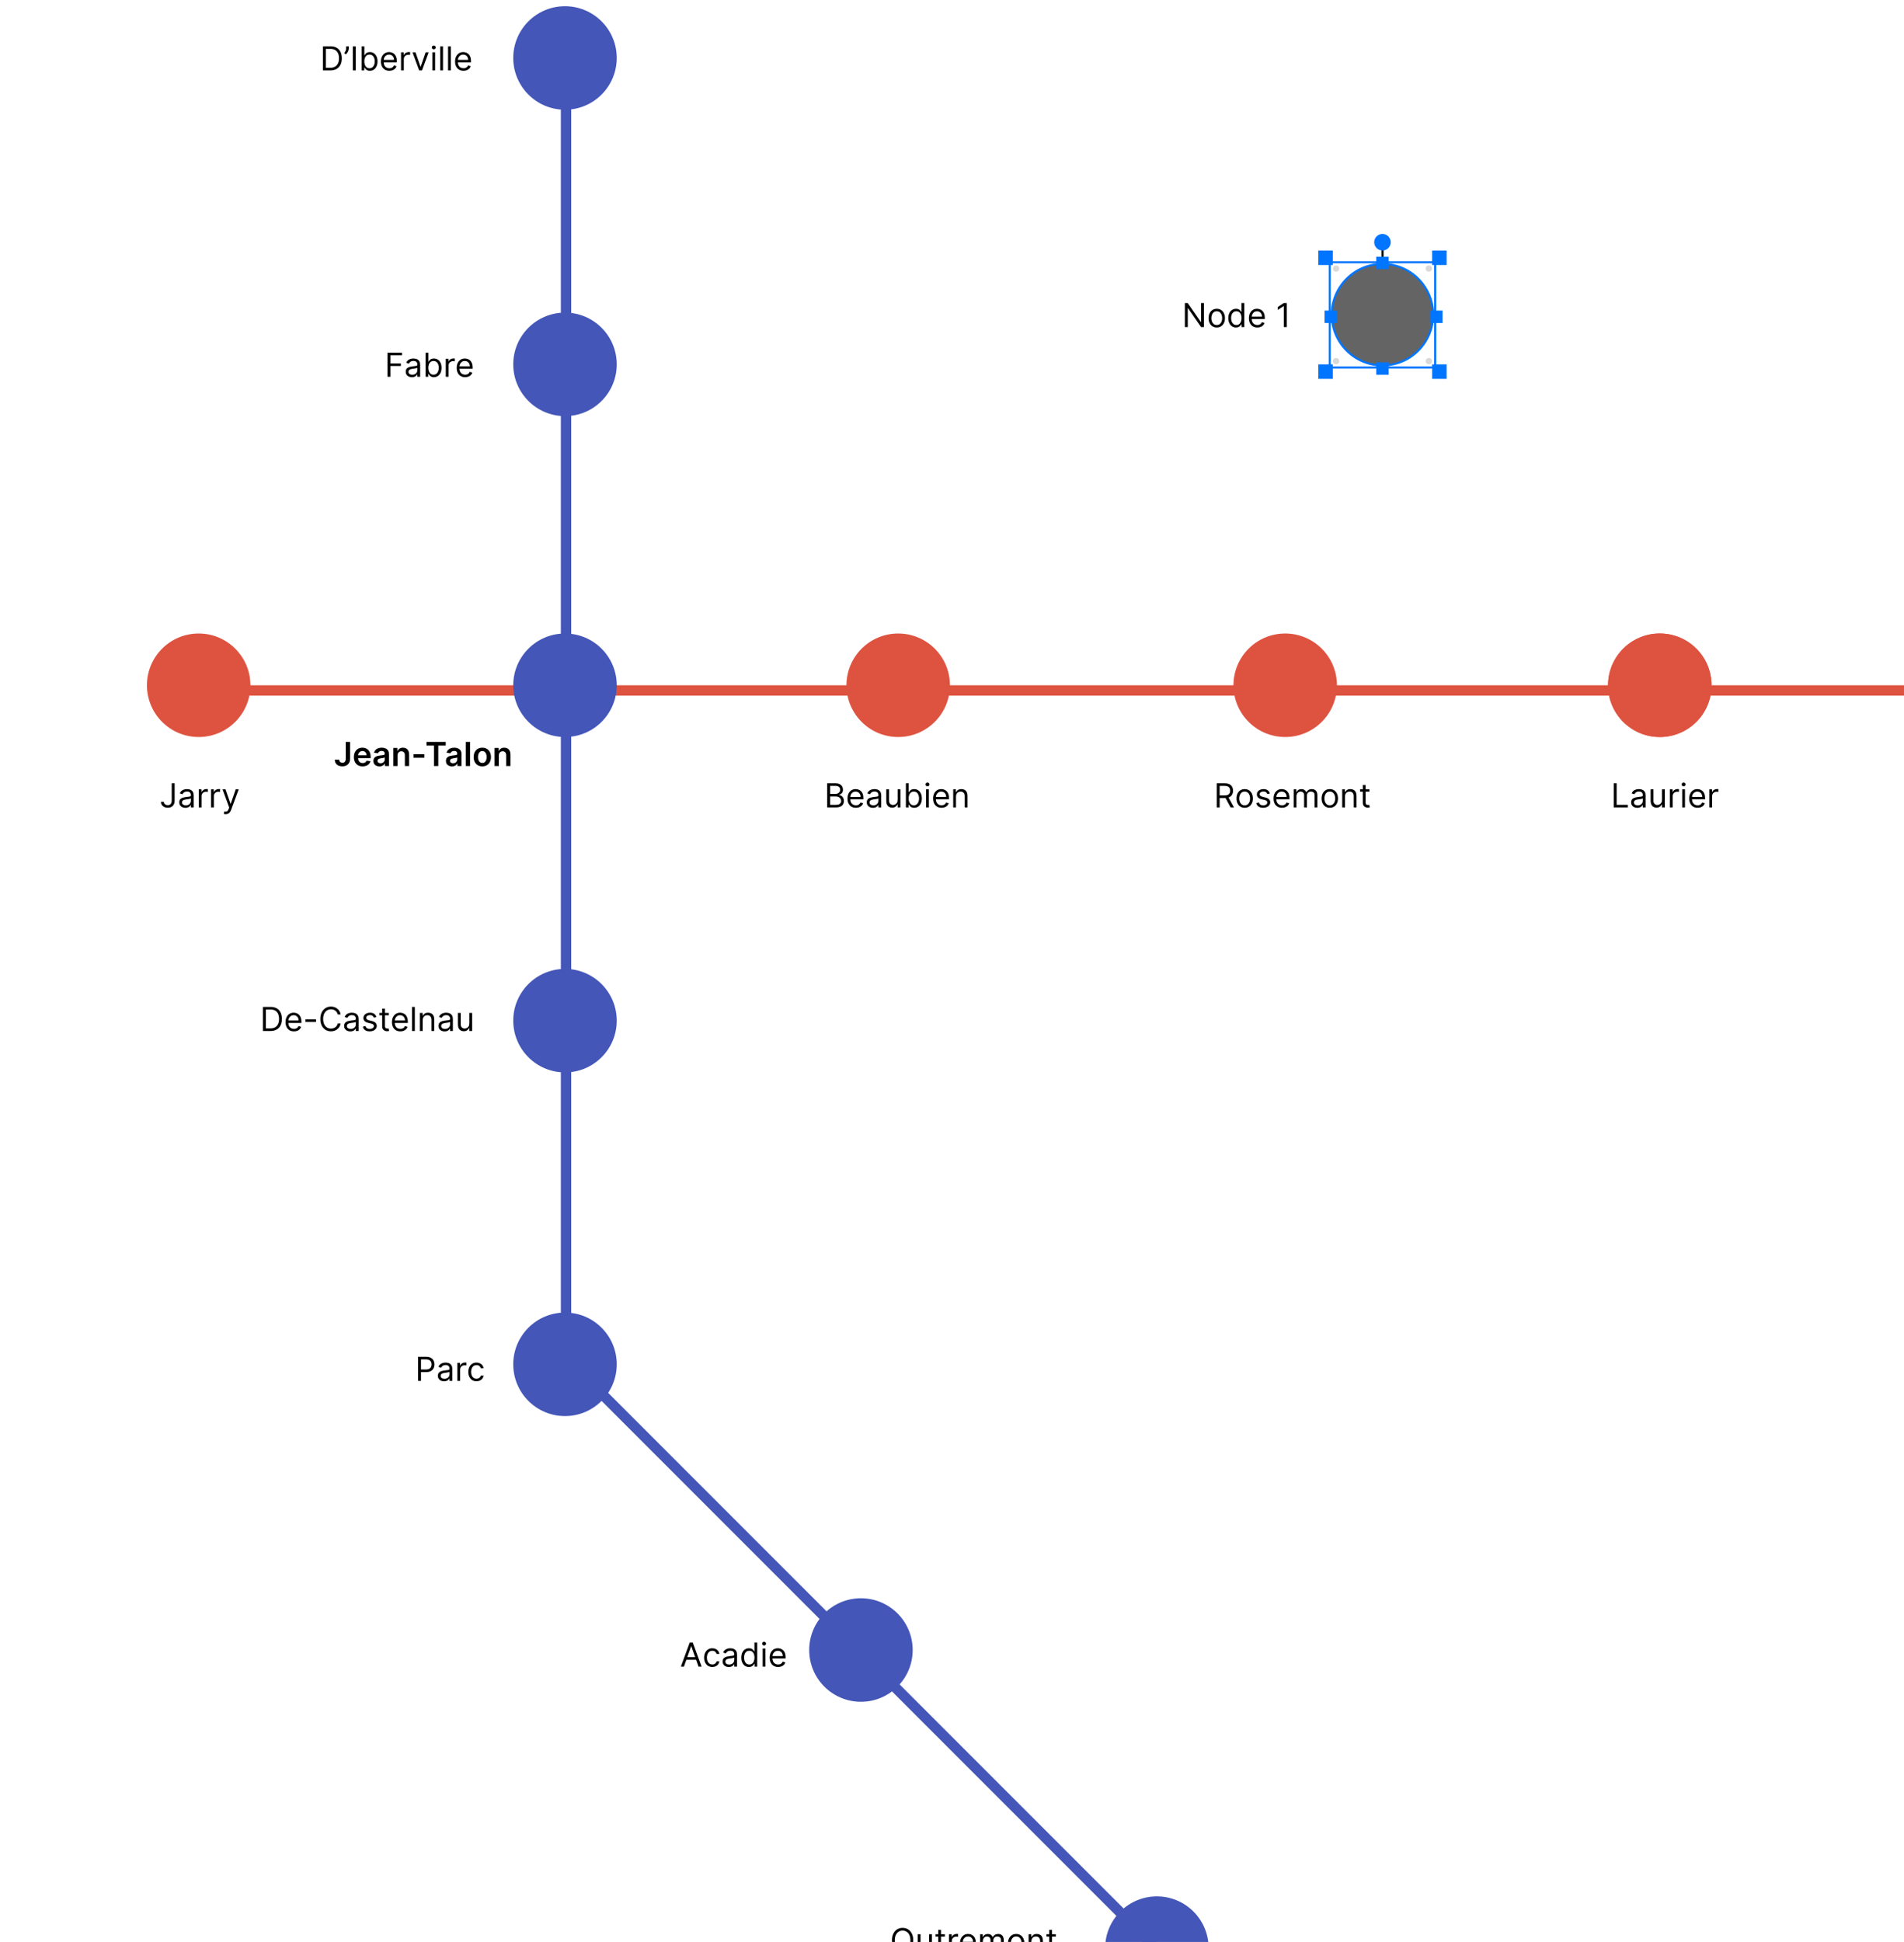<svg width="920" height="938" viewBox="0 0 920 938" fill="none" xmlns="http://www.w3.org/2000/svg">
<line x1="920" y1="333.5" x2="88" y2="333.5" stroke="#DE5340" stroke-width="5"/>
<circle cx="273" cy="176" r="25" fill="#4456B7"/>
<circle cx="273" cy="331" r="25" fill="#4456B7"/>
<circle cx="434" cy="331" r="24.5" fill="#DE5340" stroke="#DE5340"/>
<circle cx="273" cy="493" r="24.5" fill="#4456B7" stroke="#4456B7"/>
<circle cx="273" cy="659" r="24.5" fill="#4456B7" stroke="#4456B7"/>
<circle cx="416" cy="797" r="24.5" fill="#4456B7" stroke="#4456B7"/>
<circle cx="559" cy="941" r="24.5" fill="#4456B7" stroke="#4456B7"/>
<circle cx="96" cy="331" r="24.5" fill="#DE5340" stroke="#DE5340"/>
<circle cx="621" cy="331" r="24.5" fill="#DE5340" stroke="#DE5340"/>
<circle cx="802" cy="331" r="24.5" fill="#DE5340" stroke="#DE5340"/>
<circle cx="802" cy="331" r="24.5" fill="#DE5340" stroke="#DE5340"/>
<circle cx="273" cy="28" r="25" fill="#4456B7"/>
<circle cx="668" cy="152" r="24.5" fill="#646464" stroke="#0075FF"/>
<rect x="642.519" y="126.661" width="50.962" height="50.823" stroke="#0075FF"/>
<rect x="637" y="121" width="7" height="7" fill="#0075FF"/>
<rect x="692" y="121" width="7" height="7" fill="#0075FF"/>
<rect x="637" y="176" width="7" height="7" fill="#0075FF"/>
<rect x="692" y="176" width="7" height="7" fill="#0075FF"/>
<rect x="665" y="175" width="6" height="6" fill="#0075FF"/>
<ellipse cx="645.585" cy="174.427" rx="1.528" ry="1.524" fill="#D9D9D9"/>
<ellipse cx="645.585" cy="129.718" rx="1.528" ry="1.524" fill="#D9D9D9"/>
<ellipse cx="690.415" cy="174.427" rx="1.528" ry="1.524" fill="#D9D9D9"/>
<ellipse cx="690.415" cy="129.718" rx="1.528" ry="1.524" fill="#D9D9D9"/>
<rect x="691" y="150" width="6" height="6" fill="#0075FF"/>
<rect x="640" y="150" width="6" height="5.984" fill="#0075FF"/>
<line x1="668.028" y1="126.161" x2="668.028" y2="117.016" stroke="black"/>
<rect x="665" y="124" width="6" height="6" fill="#0075FF"/>
<circle cx="668" cy="117" r="4" fill="#0075FF"/>
<line x1="273.5" y1="24" x2="273.5" y2="659" stroke="#4456B7" stroke-width="5"/>
<line x1="283.768" y1="666.232" x2="601.768" y2="984.232" stroke="#4456B7" stroke-width="5"/>
<path d="M159.617 34H156.026V22.364H159.776C160.905 22.364 161.871 22.597 162.674 23.062C163.477 23.525 164.093 24.189 164.521 25.057C164.949 25.921 165.163 26.954 165.163 28.159C165.163 29.371 164.947 30.415 164.515 31.29C164.083 32.161 163.454 32.831 162.629 33.301C161.803 33.767 160.799 34 159.617 34ZM157.435 32.75H159.526C160.488 32.75 161.286 32.564 161.918 32.193C162.551 31.822 163.022 31.294 163.333 30.608C163.644 29.922 163.799 29.106 163.799 28.159C163.799 27.22 163.646 26.411 163.339 25.733C163.032 25.051 162.574 24.528 161.964 24.165C161.354 23.797 160.594 23.614 159.685 23.614H157.435V32.75ZM168.526 22.364V23.386C168.526 23.697 168.469 24.028 168.356 24.381C168.246 24.729 168.083 25.068 167.867 25.398C167.655 25.724 167.397 26.008 167.094 26.25L166.367 25.659C166.606 25.318 166.812 24.964 166.987 24.597C167.165 24.225 167.254 23.829 167.254 23.409V22.364H168.526ZM171.888 22.364V34H170.479V22.364H171.888ZM174.714 34V22.364H176.055V26.659H176.168C176.267 26.508 176.403 26.314 176.577 26.079C176.755 25.841 177.009 25.629 177.339 25.443C177.672 25.254 178.123 25.159 178.691 25.159C179.426 25.159 180.074 25.343 180.634 25.71C181.195 26.078 181.632 26.599 181.947 27.273C182.261 27.947 182.418 28.742 182.418 29.659C182.418 30.583 182.261 31.384 181.947 32.062C181.632 32.737 181.197 33.26 180.64 33.631C180.083 33.998 179.441 34.182 178.714 34.182C178.153 34.182 177.704 34.089 177.367 33.903C177.03 33.714 176.771 33.5 176.589 33.261C176.407 33.019 176.267 32.818 176.168 32.659H176.009V34H174.714ZM176.032 29.636C176.032 30.296 176.129 30.877 176.322 31.381C176.515 31.881 176.797 32.273 177.168 32.557C177.54 32.837 177.994 32.977 178.532 32.977C179.093 32.977 179.56 32.83 179.935 32.534C180.314 32.235 180.598 31.833 180.788 31.329C180.981 30.822 181.077 30.258 181.077 29.636C181.077 29.023 180.983 28.47 180.793 27.977C180.608 27.481 180.326 27.089 179.947 26.801C179.572 26.509 179.1 26.364 178.532 26.364C177.987 26.364 177.528 26.502 177.157 26.778C176.786 27.051 176.505 27.434 176.316 27.926C176.127 28.415 176.032 28.985 176.032 29.636ZM188.129 34.182C187.288 34.182 186.562 33.996 185.952 33.625C185.346 33.25 184.879 32.727 184.549 32.057C184.223 31.383 184.06 30.599 184.06 29.704C184.06 28.811 184.223 28.023 184.549 27.341C184.879 26.655 185.337 26.121 185.924 25.739C186.515 25.352 187.204 25.159 187.992 25.159C188.447 25.159 188.896 25.235 189.339 25.386C189.782 25.538 190.185 25.784 190.549 26.125C190.913 26.462 191.202 26.909 191.418 27.466C191.634 28.023 191.742 28.708 191.742 29.523V30.091H185.015V28.932H190.379C190.379 28.439 190.28 28 190.083 27.614C189.89 27.227 189.613 26.922 189.254 26.699C188.897 26.475 188.477 26.364 187.992 26.364C187.458 26.364 186.996 26.496 186.606 26.761C186.219 27.023 185.922 27.364 185.714 27.784C185.505 28.204 185.401 28.655 185.401 29.136V29.909C185.401 30.568 185.515 31.127 185.742 31.585C185.973 32.04 186.293 32.386 186.702 32.625C187.112 32.86 187.587 32.977 188.129 32.977C188.481 32.977 188.799 32.928 189.083 32.83C189.371 32.727 189.619 32.576 189.827 32.375C190.036 32.17 190.197 31.917 190.31 31.614L191.606 31.977C191.469 32.417 191.24 32.803 190.918 33.136C190.596 33.466 190.199 33.724 189.725 33.909C189.252 34.091 188.719 34.182 188.129 34.182ZM193.782 34V25.273H195.077V26.591H195.168C195.327 26.159 195.615 25.809 196.032 25.54C196.449 25.271 196.918 25.136 197.441 25.136C197.54 25.136 197.663 25.138 197.81 25.142C197.958 25.146 198.07 25.151 198.146 25.159V26.523C198.1 26.511 197.996 26.494 197.833 26.472C197.674 26.445 197.505 26.432 197.327 26.432C196.903 26.432 196.524 26.521 196.191 26.699C195.862 26.873 195.6 27.116 195.407 27.426C195.218 27.733 195.123 28.083 195.123 28.477V34H193.782ZM207.137 25.273L203.91 34H202.546L199.319 25.273H200.773L203.183 32.227H203.273L205.683 25.273H207.137ZM208.907 34V25.273H210.248V34H208.907ZM209.589 23.818C209.327 23.818 209.102 23.729 208.913 23.551C208.727 23.373 208.634 23.159 208.634 22.909C208.634 22.659 208.727 22.445 208.913 22.267C209.102 22.089 209.327 22 209.589 22C209.85 22 210.074 22.089 210.259 22.267C210.449 22.445 210.543 22.659 210.543 22.909C210.543 23.159 210.449 23.373 210.259 23.551C210.074 23.729 209.85 23.818 209.589 23.818ZM214.045 22.364V34H212.704V22.364H214.045ZM217.842 22.364V34H216.501V22.364H217.842ZM223.957 34.182C223.116 34.182 222.39 33.996 221.781 33.625C221.174 33.25 220.707 32.727 220.377 32.057C220.051 31.383 219.888 30.599 219.888 29.704C219.888 28.811 220.051 28.023 220.377 27.341C220.707 26.655 221.165 26.121 221.752 25.739C222.343 25.352 223.032 25.159 223.82 25.159C224.275 25.159 224.724 25.235 225.167 25.386C225.61 25.538 226.013 25.784 226.377 26.125C226.741 26.462 227.031 26.909 227.246 27.466C227.462 28.023 227.57 28.708 227.57 29.523V30.091H220.843V28.932H226.207C226.207 28.439 226.108 28 225.911 27.614C225.718 27.227 225.442 26.922 225.082 26.699C224.726 26.475 224.305 26.364 223.82 26.364C223.286 26.364 222.824 26.496 222.434 26.761C222.048 27.023 221.75 27.364 221.542 27.784C221.334 28.204 221.229 28.655 221.229 29.136V29.909C221.229 30.568 221.343 31.127 221.57 31.585C221.801 32.04 222.121 32.386 222.531 32.625C222.94 32.86 223.415 32.977 223.957 32.977C224.309 32.977 224.627 32.928 224.911 32.83C225.199 32.727 225.447 32.576 225.656 32.375C225.864 32.17 226.025 31.917 226.138 31.614L227.434 31.977C227.298 32.417 227.068 32.803 226.746 33.136C226.424 33.466 226.027 33.724 225.553 33.909C225.08 34.091 224.548 34.182 223.957 34.182Z" fill="black"/>
<path d="M187.237 182V170.364H194.214V171.614H188.646V175.545H193.692V176.795H188.646V182H187.237ZM199.014 182.205C198.461 182.205 197.959 182.1 197.509 181.892C197.058 181.68 196.7 181.375 196.435 180.977C196.17 180.576 196.037 180.091 196.037 179.523C196.037 179.023 196.135 178.617 196.332 178.307C196.529 177.992 196.793 177.746 197.122 177.568C197.452 177.39 197.815 177.258 198.213 177.17C198.615 177.08 199.018 177.008 199.423 176.955C199.954 176.886 200.384 176.835 200.713 176.801C201.046 176.763 201.289 176.701 201.44 176.614C201.596 176.527 201.673 176.375 201.673 176.159V176.114C201.673 175.553 201.52 175.117 201.213 174.807C200.91 174.496 200.45 174.341 199.832 174.341C199.192 174.341 198.69 174.481 198.327 174.761C197.963 175.042 197.707 175.341 197.56 175.659L196.287 175.205C196.514 174.674 196.817 174.261 197.196 173.966C197.579 173.667 197.995 173.458 198.446 173.341C198.901 173.22 199.348 173.159 199.787 173.159C200.067 173.159 200.389 173.193 200.753 173.261C201.12 173.326 201.474 173.46 201.815 173.665C202.16 173.869 202.446 174.178 202.673 174.591C202.901 175.004 203.014 175.557 203.014 176.25V182H201.673V180.818H201.605C201.514 181.008 201.363 181.21 201.151 181.426C200.938 181.642 200.656 181.826 200.304 181.977C199.952 182.129 199.522 182.205 199.014 182.205ZM199.219 181C199.749 181 200.196 180.896 200.56 180.688C200.927 180.479 201.204 180.21 201.389 179.881C201.579 179.551 201.673 179.205 201.673 178.841V177.614C201.616 177.682 201.491 177.744 201.298 177.801C201.109 177.854 200.889 177.902 200.639 177.943C200.393 177.981 200.152 178.015 199.918 178.045C199.687 178.072 199.499 178.095 199.355 178.114C199.007 178.159 198.681 178.233 198.378 178.335C198.079 178.434 197.836 178.583 197.651 178.784C197.469 178.981 197.378 179.25 197.378 179.591C197.378 180.057 197.55 180.409 197.895 180.648C198.243 180.883 198.685 181 199.219 181ZM205.643 182V170.364H206.984V174.659H207.098C207.196 174.508 207.333 174.314 207.507 174.08C207.685 173.841 207.939 173.629 208.268 173.443C208.602 173.254 209.053 173.159 209.621 173.159C210.356 173.159 211.003 173.343 211.564 173.71C212.125 174.078 212.562 174.598 212.876 175.273C213.191 175.947 213.348 176.742 213.348 177.659C213.348 178.583 213.191 179.384 212.876 180.062C212.562 180.737 212.126 181.259 211.57 181.631C211.013 181.998 210.371 182.182 209.643 182.182C209.083 182.182 208.634 182.089 208.297 181.903C207.96 181.714 207.7 181.5 207.518 181.261C207.337 181.019 207.196 180.818 207.098 180.659H206.939V182H205.643ZM206.962 177.636C206.962 178.295 207.058 178.877 207.251 179.381C207.445 179.881 207.727 180.273 208.098 180.557C208.469 180.837 208.924 180.977 209.462 180.977C210.022 180.977 210.49 180.83 210.865 180.534C211.244 180.235 211.528 179.833 211.717 179.33C211.911 178.822 212.007 178.258 212.007 177.636C212.007 177.023 211.912 176.47 211.723 175.977C211.537 175.481 211.255 175.089 210.876 174.801C210.501 174.509 210.03 174.364 209.462 174.364C208.916 174.364 208.458 174.502 208.087 174.778C207.715 175.051 207.435 175.434 207.246 175.926C207.056 176.415 206.962 176.985 206.962 177.636ZM215.399 182V173.273H216.695V174.591H216.786C216.945 174.159 217.232 173.809 217.649 173.54C218.066 173.271 218.536 173.136 219.058 173.136C219.157 173.136 219.28 173.138 219.428 173.142C219.575 173.146 219.687 173.152 219.763 173.159V174.523C219.717 174.511 219.613 174.494 219.45 174.472C219.291 174.445 219.123 174.432 218.945 174.432C218.52 174.432 218.142 174.521 217.808 174.699C217.479 174.873 217.217 175.116 217.024 175.426C216.835 175.733 216.74 176.083 216.74 176.477V182H215.399ZM224.746 182.182C223.905 182.182 223.179 181.996 222.57 181.625C221.964 181.25 221.496 180.727 221.166 180.057C220.84 179.383 220.678 178.598 220.678 177.705C220.678 176.811 220.84 176.023 221.166 175.341C221.496 174.655 221.954 174.121 222.541 173.739C223.132 173.352 223.821 173.159 224.609 173.159C225.064 173.159 225.513 173.235 225.956 173.386C226.399 173.538 226.803 173.784 227.166 174.125C227.53 174.462 227.82 174.909 228.036 175.466C228.251 176.023 228.359 176.708 228.359 177.523V178.091H221.632V176.932H226.996C226.996 176.439 226.897 176 226.7 175.614C226.507 175.227 226.231 174.922 225.871 174.699C225.515 174.475 225.094 174.364 224.609 174.364C224.075 174.364 223.613 174.496 223.223 174.761C222.837 175.023 222.539 175.364 222.331 175.784C222.123 176.205 222.018 176.655 222.018 177.136V177.909C222.018 178.568 222.132 179.127 222.359 179.585C222.59 180.04 222.911 180.386 223.32 180.625C223.729 180.86 224.204 180.977 224.746 180.977C225.098 180.977 225.416 180.928 225.7 180.83C225.988 180.727 226.236 180.576 226.445 180.375C226.653 180.17 226.814 179.917 226.928 179.614L228.223 179.977C228.087 180.417 227.857 180.803 227.536 181.136C227.214 181.466 226.816 181.723 226.342 181.909C225.869 182.091 225.337 182.182 224.746 182.182Z" fill="black"/>
<path d="M130.656 498H127.065V486.364H130.815C131.944 486.364 132.91 486.597 133.713 487.062C134.516 487.525 135.132 488.189 135.56 489.057C135.988 489.92 136.202 490.955 136.202 492.159C136.202 493.371 135.986 494.415 135.554 495.29C135.122 496.161 134.493 496.831 133.668 497.301C132.842 497.767 131.838 498 130.656 498ZM128.474 496.75H130.565C131.527 496.75 132.325 496.564 132.957 496.193C133.59 495.822 134.062 495.294 134.372 494.608C134.683 493.922 134.838 493.106 134.838 492.159C134.838 491.22 134.685 490.411 134.378 489.733C134.071 489.051 133.613 488.528 133.003 488.165C132.393 487.797 131.634 487.614 130.724 487.614H128.474V496.75ZM142.043 498.182C141.202 498.182 140.476 497.996 139.866 497.625C139.26 497.25 138.793 496.727 138.463 496.057C138.137 495.383 137.974 494.598 137.974 493.705C137.974 492.811 138.137 492.023 138.463 491.341C138.793 490.655 139.251 490.121 139.838 489.739C140.429 489.352 141.118 489.159 141.906 489.159C142.361 489.159 142.81 489.235 143.253 489.386C143.696 489.538 144.099 489.784 144.463 490.125C144.827 490.462 145.116 490.909 145.332 491.466C145.548 492.023 145.656 492.708 145.656 493.523V494.091H138.929V492.932H144.293C144.293 492.439 144.194 492 143.997 491.614C143.804 491.227 143.527 490.922 143.168 490.699C142.812 490.475 142.391 490.364 141.906 490.364C141.372 490.364 140.91 490.496 140.52 490.761C140.134 491.023 139.836 491.364 139.628 491.784C139.42 492.205 139.315 492.655 139.315 493.136V493.909C139.315 494.568 139.429 495.127 139.656 495.585C139.887 496.04 140.207 496.386 140.616 496.625C141.026 496.86 141.501 496.977 142.043 496.977C142.395 496.977 142.713 496.928 142.997 496.83C143.285 496.727 143.533 496.576 143.741 496.375C143.95 496.17 144.111 495.917 144.224 495.614L145.52 495.977C145.384 496.417 145.154 496.803 144.832 497.136C144.51 497.466 144.113 497.723 143.639 497.909C143.166 498.091 142.634 498.182 142.043 498.182ZM152.696 492.386V493.636H147.605V492.386H152.696ZM164.601 490H163.192C163.108 489.595 162.963 489.239 162.754 488.932C162.55 488.625 162.3 488.367 162.004 488.159C161.713 487.947 161.389 487.788 161.033 487.682C160.677 487.576 160.305 487.523 159.919 487.523C159.214 487.523 158.576 487.701 158.004 488.057C157.436 488.413 156.983 488.938 156.646 489.631C156.313 490.324 156.146 491.174 156.146 492.182C156.146 493.189 156.313 494.04 156.646 494.733C156.983 495.426 157.436 495.951 158.004 496.307C158.576 496.663 159.214 496.841 159.919 496.841C160.305 496.841 160.677 496.788 161.033 496.682C161.389 496.576 161.713 496.419 162.004 496.21C162.3 495.998 162.55 495.739 162.754 495.432C162.963 495.121 163.108 494.765 163.192 494.364H164.601C164.495 494.958 164.302 495.491 164.021 495.96C163.741 496.43 163.393 496.83 162.976 497.159C162.559 497.485 162.091 497.733 161.572 497.903C161.057 498.074 160.506 498.159 159.919 498.159C158.927 498.159 158.044 497.917 157.271 497.432C156.499 496.947 155.891 496.258 155.447 495.364C155.004 494.47 154.783 493.409 154.783 492.182C154.783 490.955 155.004 489.894 155.447 489C155.891 488.106 156.499 487.417 157.271 486.932C158.044 486.447 158.927 486.205 159.919 486.205C160.506 486.205 161.057 486.29 161.572 486.46C162.091 486.631 162.559 486.881 162.976 487.21C163.393 487.536 163.741 487.934 164.021 488.403C164.302 488.869 164.495 489.402 164.601 490ZM169.264 498.205C168.711 498.205 168.209 498.1 167.759 497.892C167.308 497.68 166.95 497.375 166.685 496.977C166.42 496.576 166.287 496.091 166.287 495.523C166.287 495.023 166.385 494.617 166.582 494.307C166.779 493.992 167.043 493.746 167.372 493.568C167.702 493.39 168.065 493.258 168.463 493.17C168.865 493.08 169.268 493.008 169.673 492.955C170.204 492.886 170.634 492.835 170.963 492.801C171.296 492.763 171.539 492.701 171.69 492.614C171.846 492.527 171.923 492.375 171.923 492.159V492.114C171.923 491.553 171.77 491.117 171.463 490.807C171.16 490.496 170.7 490.341 170.082 490.341C169.442 490.341 168.94 490.481 168.577 490.761C168.213 491.042 167.957 491.341 167.81 491.659L166.537 491.205C166.764 490.674 167.067 490.261 167.446 489.966C167.829 489.667 168.245 489.458 168.696 489.341C169.151 489.22 169.598 489.159 170.037 489.159C170.317 489.159 170.639 489.193 171.003 489.261C171.37 489.326 171.724 489.46 172.065 489.665C172.41 489.869 172.696 490.178 172.923 490.591C173.151 491.004 173.264 491.557 173.264 492.25V498H171.923V496.818H171.855C171.764 497.008 171.613 497.21 171.401 497.426C171.188 497.642 170.906 497.826 170.554 497.977C170.202 498.129 169.772 498.205 169.264 498.205ZM169.469 497C169.999 497 170.446 496.896 170.81 496.688C171.177 496.479 171.454 496.21 171.639 495.881C171.829 495.551 171.923 495.205 171.923 494.841V493.614C171.866 493.682 171.741 493.744 171.548 493.801C171.359 493.854 171.139 493.902 170.889 493.943C170.643 493.981 170.402 494.015 170.168 494.045C169.937 494.072 169.749 494.095 169.605 494.114C169.257 494.159 168.931 494.233 168.628 494.335C168.329 494.434 168.086 494.583 167.901 494.784C167.719 494.981 167.628 495.25 167.628 495.591C167.628 496.057 167.8 496.409 168.145 496.648C168.493 496.883 168.935 497 169.469 497ZM181.893 491.227L180.689 491.568C180.613 491.367 180.501 491.172 180.354 490.983C180.21 490.79 180.013 490.631 179.763 490.506C179.513 490.381 179.193 490.318 178.803 490.318C178.268 490.318 177.823 490.441 177.467 490.688C177.115 490.93 176.939 491.239 176.939 491.614C176.939 491.947 177.06 492.21 177.303 492.403C177.545 492.597 177.924 492.758 178.439 492.886L179.734 493.205C180.515 493.394 181.096 493.684 181.479 494.074C181.861 494.46 182.053 494.958 182.053 495.568C182.053 496.068 181.909 496.515 181.621 496.909C181.337 497.303 180.939 497.614 180.428 497.841C179.916 498.068 179.321 498.182 178.643 498.182C177.753 498.182 177.017 497.989 176.433 497.602C175.85 497.216 175.481 496.652 175.325 495.909L176.598 495.591C176.719 496.061 176.948 496.413 177.286 496.648C177.626 496.883 178.071 497 178.621 497C179.246 497 179.742 496.867 180.109 496.602C180.481 496.333 180.666 496.011 180.666 495.636C180.666 495.333 180.56 495.08 180.348 494.875C180.136 494.667 179.81 494.511 179.371 494.409L177.916 494.068C177.117 493.879 176.53 493.585 176.155 493.188C175.784 492.786 175.598 492.284 175.598 491.682C175.598 491.189 175.736 490.754 176.013 490.375C176.293 489.996 176.674 489.699 177.155 489.483C177.64 489.267 178.189 489.159 178.803 489.159C179.666 489.159 180.344 489.348 180.837 489.727C181.333 490.106 181.685 490.606 181.893 491.227ZM187.866 489.273V490.409H183.344V489.273H187.866ZM184.662 487.182H186.003V495.5C186.003 495.879 186.058 496.163 186.168 496.352C186.281 496.538 186.425 496.663 186.599 496.727C186.777 496.788 186.965 496.818 187.162 496.818C187.31 496.818 187.431 496.811 187.526 496.795C187.62 496.777 187.696 496.761 187.753 496.75L188.026 497.955C187.935 497.989 187.808 498.023 187.645 498.057C187.482 498.095 187.276 498.114 187.026 498.114C186.647 498.114 186.276 498.032 185.912 497.869C185.552 497.706 185.253 497.458 185.014 497.125C184.779 496.792 184.662 496.371 184.662 495.864V487.182ZM193.449 498.182C192.608 498.182 191.883 497.996 191.273 497.625C190.667 497.25 190.199 496.727 189.869 496.057C189.544 495.383 189.381 494.598 189.381 493.705C189.381 492.811 189.544 492.023 189.869 491.341C190.199 490.655 190.657 490.121 191.244 489.739C191.835 489.352 192.525 489.159 193.312 489.159C193.767 489.159 194.216 489.235 194.659 489.386C195.102 489.538 195.506 489.784 195.869 490.125C196.233 490.462 196.523 490.909 196.739 491.466C196.955 492.023 197.062 492.708 197.062 493.523V494.091H190.335V492.932H195.699C195.699 492.439 195.6 492 195.403 491.614C195.21 491.227 194.934 490.922 194.574 490.699C194.218 490.475 193.797 490.364 193.312 490.364C192.778 490.364 192.316 490.496 191.926 490.761C191.54 491.023 191.242 491.364 191.034 491.784C190.826 492.205 190.722 492.655 190.722 493.136V493.909C190.722 494.568 190.835 495.127 191.062 495.585C191.294 496.04 191.614 496.386 192.023 496.625C192.432 496.86 192.907 496.977 193.449 496.977C193.801 496.977 194.119 496.928 194.403 496.83C194.691 496.727 194.939 496.576 195.148 496.375C195.356 496.17 195.517 495.917 195.631 495.614L196.926 495.977C196.79 496.417 196.561 496.803 196.239 497.136C195.917 497.466 195.519 497.723 195.045 497.909C194.572 498.091 194.04 498.182 193.449 498.182ZM200.443 486.364V498H199.102V486.364H200.443ZM204.24 492.75V498H202.899V489.273H204.195V490.636H204.308C204.513 490.193 204.823 489.837 205.24 489.568C205.657 489.295 206.195 489.159 206.854 489.159C207.445 489.159 207.962 489.28 208.405 489.523C208.848 489.761 209.193 490.125 209.439 490.614C209.685 491.098 209.808 491.712 209.808 492.455V498H208.467V492.545C208.467 491.86 208.289 491.326 207.933 490.943C207.577 490.557 207.089 490.364 206.467 490.364C206.039 490.364 205.657 490.456 205.32 490.642C204.986 490.828 204.723 491.098 204.53 491.455C204.337 491.811 204.24 492.242 204.24 492.75ZM214.827 498.205C214.274 498.205 213.772 498.1 213.321 497.892C212.87 497.68 212.512 497.375 212.247 496.977C211.982 496.576 211.849 496.091 211.849 495.523C211.849 495.023 211.948 494.617 212.145 494.307C212.342 493.992 212.605 493.746 212.935 493.568C213.264 493.39 213.628 493.258 214.026 493.17C214.427 493.08 214.83 493.008 215.236 492.955C215.766 492.886 216.196 492.835 216.526 492.801C216.859 492.763 217.101 492.701 217.253 492.614C217.408 492.527 217.486 492.375 217.486 492.159V492.114C217.486 491.553 217.332 491.117 217.026 490.807C216.723 490.496 216.262 490.341 215.645 490.341C215.005 490.341 214.503 490.481 214.139 490.761C213.776 491.042 213.52 491.341 213.372 491.659L212.099 491.205C212.327 490.674 212.63 490.261 213.009 489.966C213.391 489.667 213.808 489.458 214.259 489.341C214.713 489.22 215.16 489.159 215.599 489.159C215.88 489.159 216.202 489.193 216.565 489.261C216.933 489.326 217.287 489.46 217.628 489.665C217.973 489.869 218.259 490.178 218.486 490.591C218.713 491.004 218.827 491.557 218.827 492.25V498H217.486V496.818H217.418C217.327 497.008 217.175 497.21 216.963 497.426C216.751 497.642 216.469 497.826 216.116 497.977C215.764 498.129 215.334 498.205 214.827 498.205ZM215.031 497C215.562 497 216.009 496.896 216.372 496.688C216.74 496.479 217.016 496.21 217.202 495.881C217.391 495.551 217.486 495.205 217.486 494.841V493.614C217.429 493.682 217.304 493.744 217.111 493.801C216.921 493.854 216.702 493.902 216.452 493.943C216.205 493.981 215.965 494.015 215.73 494.045C215.499 494.072 215.312 494.095 215.168 494.114C214.819 494.159 214.493 494.233 214.19 494.335C213.891 494.434 213.649 494.583 213.463 494.784C213.281 494.981 213.19 495.25 213.19 495.591C213.19 496.057 213.363 496.409 213.707 496.648C214.056 496.883 214.497 497 215.031 497ZM226.774 494.432V489.273H228.115V498H226.774V496.523H226.683C226.479 496.966 226.161 497.343 225.729 497.653C225.297 497.96 224.751 498.114 224.092 498.114C223.547 498.114 223.062 497.994 222.638 497.756C222.214 497.513 221.88 497.15 221.638 496.665C221.395 496.176 221.274 495.561 221.274 494.818V489.273H222.615V494.727C222.615 495.364 222.793 495.871 223.149 496.25C223.509 496.629 223.967 496.818 224.524 496.818C224.857 496.818 225.196 496.733 225.541 496.562C225.89 496.392 226.181 496.131 226.416 495.778C226.655 495.426 226.774 494.977 226.774 494.432Z" fill="black"/>
<path d="M202.011 667V655.364H205.942C206.855 655.364 207.602 655.528 208.181 655.858C208.764 656.184 209.196 656.625 209.477 657.182C209.757 657.739 209.897 658.36 209.897 659.045C209.897 659.731 209.757 660.354 209.477 660.915C209.2 661.475 208.772 661.922 208.192 662.256C207.613 662.585 206.871 662.75 205.965 662.75H203.147V661.5H205.92C206.545 661.5 207.047 661.392 207.425 661.176C207.804 660.96 208.079 660.669 208.249 660.301C208.424 659.93 208.511 659.511 208.511 659.045C208.511 658.58 208.424 658.163 208.249 657.795C208.079 657.428 207.802 657.14 207.42 656.932C207.037 656.72 206.53 656.614 205.897 656.614H203.42V667H202.011ZM214.553 667.205C214 667.205 213.498 667.1 213.048 666.892C212.597 666.68 212.239 666.375 211.974 665.977C211.709 665.576 211.576 665.091 211.576 664.523C211.576 664.023 211.674 663.617 211.871 663.307C212.068 662.992 212.332 662.746 212.661 662.568C212.991 662.39 213.354 662.258 213.752 662.17C214.154 662.08 214.557 662.008 214.962 661.955C215.493 661.886 215.923 661.835 216.252 661.801C216.585 661.763 216.828 661.701 216.979 661.614C217.135 661.527 217.212 661.375 217.212 661.159V661.114C217.212 660.553 217.059 660.117 216.752 659.807C216.449 659.496 215.989 659.341 215.371 659.341C214.731 659.341 214.229 659.481 213.866 659.761C213.502 660.042 213.246 660.341 213.099 660.659L211.826 660.205C212.053 659.674 212.356 659.261 212.735 658.966C213.118 658.667 213.534 658.458 213.985 658.341C214.44 658.22 214.887 658.159 215.326 658.159C215.606 658.159 215.928 658.193 216.292 658.261C216.659 658.326 217.013 658.46 217.354 658.665C217.699 658.869 217.985 659.178 218.212 659.591C218.44 660.004 218.553 660.557 218.553 661.25V667H217.212V665.818H217.144C217.053 666.008 216.902 666.21 216.69 666.426C216.478 666.642 216.195 666.826 215.843 666.977C215.491 667.129 215.061 667.205 214.553 667.205ZM214.758 666C215.288 666 215.735 665.896 216.099 665.688C216.466 665.479 216.743 665.21 216.928 664.881C217.118 664.551 217.212 664.205 217.212 663.841V662.614C217.156 662.682 217.031 662.744 216.837 662.801C216.648 662.854 216.428 662.902 216.178 662.943C215.932 662.981 215.692 663.015 215.457 663.045C215.226 663.072 215.038 663.095 214.894 663.114C214.546 663.159 214.22 663.233 213.917 663.335C213.618 663.434 213.375 663.583 213.19 663.784C213.008 663.981 212.917 664.25 212.917 664.591C212.917 665.057 213.089 665.409 213.434 665.648C213.782 665.883 214.224 666 214.758 666ZM221.001 667V658.273H222.296V659.591H222.387C222.546 659.159 222.834 658.809 223.251 658.54C223.667 658.271 224.137 658.136 224.66 658.136C224.758 658.136 224.881 658.138 225.029 658.142C225.177 658.146 225.289 658.152 225.364 658.159V659.523C225.319 659.511 225.215 659.494 225.052 659.472C224.893 659.445 224.724 659.432 224.546 659.432C224.122 659.432 223.743 659.521 223.41 659.699C223.08 659.873 222.819 660.116 222.626 660.426C222.436 660.733 222.342 661.083 222.342 661.477V667H221.001ZM230.234 667.182C229.415 667.182 228.711 666.989 228.12 666.602C227.529 666.216 227.075 665.684 226.756 665.006C226.438 664.328 226.279 663.553 226.279 662.682C226.279 661.795 226.442 661.013 226.768 660.335C227.097 659.653 227.556 659.121 228.143 658.739C228.734 658.352 229.423 658.159 230.211 658.159C230.825 658.159 231.378 658.273 231.87 658.5C232.362 658.727 232.766 659.045 233.08 659.455C233.395 659.864 233.59 660.341 233.665 660.886H232.325C232.222 660.489 231.995 660.136 231.643 659.83C231.294 659.519 230.825 659.364 230.234 659.364C229.711 659.364 229.253 659.5 228.859 659.773C228.469 660.042 228.164 660.422 227.944 660.915C227.728 661.403 227.62 661.977 227.62 662.636C227.62 663.311 227.726 663.898 227.938 664.398C228.154 664.898 228.457 665.286 228.847 665.562C229.241 665.839 229.703 665.977 230.234 665.977C230.582 665.977 230.898 665.917 231.183 665.795C231.467 665.674 231.707 665.5 231.904 665.273C232.101 665.045 232.241 664.773 232.325 664.455H233.665C233.59 664.97 233.402 665.434 233.103 665.847C232.808 666.256 232.415 666.581 231.927 666.824C231.442 667.062 230.878 667.182 230.234 667.182Z" fill="black"/>
<path d="M330.48 805H329.003L333.276 793.364H334.73L339.003 805H337.526L334.048 795.205H333.957L330.48 805ZM331.026 800.455H336.98V801.705H331.026V800.455ZM344.179 805.182C343.361 805.182 342.656 804.989 342.065 804.602C341.474 804.216 341.02 803.684 340.702 803.006C340.384 802.328 340.224 801.553 340.224 800.682C340.224 799.795 340.387 799.013 340.713 798.335C341.043 797.653 341.501 797.121 342.088 796.739C342.679 796.352 343.368 796.159 344.156 796.159C344.77 796.159 345.323 796.273 345.815 796.5C346.308 796.727 346.711 797.045 347.026 797.455C347.34 797.864 347.535 798.341 347.611 798.886H346.27C346.168 798.489 345.94 798.136 345.588 797.83C345.24 797.519 344.77 797.364 344.179 797.364C343.656 797.364 343.198 797.5 342.804 797.773C342.414 798.042 342.109 798.422 341.889 798.915C341.673 799.403 341.565 799.977 341.565 800.636C341.565 801.311 341.671 801.898 341.884 802.398C342.099 802.898 342.402 803.286 342.793 803.562C343.187 803.839 343.649 803.977 344.179 803.977C344.527 803.977 344.844 803.917 345.128 803.795C345.412 803.674 345.652 803.5 345.849 803.273C346.046 803.045 346.187 802.773 346.27 802.455H347.611C347.535 802.97 347.348 803.434 347.048 803.847C346.753 804.256 346.361 804.581 345.872 804.824C345.387 805.062 344.823 805.182 344.179 805.182ZM352.139 805.205C351.586 805.205 351.084 805.1 350.634 804.892C350.183 804.68 349.825 804.375 349.56 803.977C349.295 803.576 349.162 803.091 349.162 802.523C349.162 802.023 349.26 801.617 349.457 801.307C349.654 800.992 349.918 800.746 350.247 800.568C350.577 800.39 350.94 800.258 351.338 800.17C351.74 800.08 352.143 800.008 352.548 799.955C353.079 799.886 353.509 799.835 353.838 799.801C354.171 799.763 354.414 799.701 354.565 799.614C354.721 799.527 354.798 799.375 354.798 799.159V799.114C354.798 798.553 354.645 798.117 354.338 797.807C354.035 797.496 353.575 797.341 352.957 797.341C352.317 797.341 351.815 797.481 351.452 797.761C351.088 798.042 350.832 798.341 350.685 798.659L349.412 798.205C349.639 797.674 349.942 797.261 350.321 796.966C350.704 796.667 351.12 796.458 351.571 796.341C352.026 796.22 352.473 796.159 352.912 796.159C353.192 796.159 353.514 796.193 353.878 796.261C354.245 796.326 354.599 796.46 354.94 796.665C355.285 796.869 355.571 797.178 355.798 797.591C356.026 798.004 356.139 798.557 356.139 799.25V805H354.798V803.818H354.73C354.639 804.008 354.488 804.21 354.276 804.426C354.063 804.642 353.781 804.826 353.429 804.977C353.077 805.129 352.647 805.205 352.139 805.205ZM352.344 804C352.874 804 353.321 803.896 353.685 803.688C354.052 803.479 354.329 803.21 354.514 802.881C354.704 802.551 354.798 802.205 354.798 801.841V800.614C354.741 800.682 354.616 800.744 354.423 800.801C354.234 800.854 354.014 800.902 353.764 800.943C353.518 800.981 353.277 801.015 353.043 801.045C352.812 801.072 352.624 801.095 352.48 801.114C352.132 801.159 351.806 801.233 351.503 801.335C351.204 801.434 350.961 801.583 350.776 801.784C350.594 801.981 350.503 802.25 350.503 802.591C350.503 803.057 350.675 803.409 351.02 803.648C351.368 803.883 351.81 804 352.344 804ZM361.882 805.182C361.155 805.182 360.513 804.998 359.956 804.631C359.399 804.259 358.964 803.737 358.649 803.062C358.335 802.384 358.178 801.583 358.178 800.659C358.178 799.742 358.335 798.947 358.649 798.273C358.964 797.598 359.401 797.078 359.962 796.71C360.522 796.343 361.17 796.159 361.905 796.159C362.473 796.159 362.922 796.254 363.251 796.443C363.585 796.629 363.839 796.841 364.013 797.08C364.191 797.314 364.329 797.508 364.428 797.659H364.541V793.364H365.882V805H364.587V803.659H364.428C364.329 803.818 364.189 804.019 364.007 804.261C363.825 804.5 363.566 804.714 363.229 804.903C362.892 805.089 362.443 805.182 361.882 805.182ZM362.064 803.977C362.602 803.977 363.056 803.837 363.428 803.557C363.799 803.273 364.081 802.881 364.274 802.381C364.467 801.877 364.564 801.295 364.564 800.636C364.564 799.985 364.469 799.415 364.28 798.926C364.09 798.434 363.81 798.051 363.439 797.778C363.068 797.502 362.609 797.364 362.064 797.364C361.496 797.364 361.022 797.509 360.643 797.801C360.268 798.089 359.986 798.481 359.797 798.977C359.611 799.47 359.518 800.023 359.518 800.636C359.518 801.258 359.613 801.822 359.803 802.33C359.996 802.833 360.28 803.235 360.655 803.534C361.034 803.83 361.503 803.977 362.064 803.977ZM368.524 805V796.273H369.865V805H368.524ZM369.206 794.818C368.945 794.818 368.719 794.729 368.53 794.551C368.344 794.373 368.251 794.159 368.251 793.909C368.251 793.659 368.344 793.445 368.53 793.267C368.719 793.089 368.945 793 369.206 793C369.467 793 369.691 793.089 369.876 793.267C370.066 793.445 370.161 793.659 370.161 793.909C370.161 794.159 370.066 794.373 369.876 794.551C369.691 794.729 369.467 794.818 369.206 794.818ZM375.98 805.182C375.139 805.182 374.414 804.996 373.804 804.625C373.198 804.25 372.73 803.727 372.401 803.057C372.075 802.383 371.912 801.598 371.912 800.705C371.912 799.811 372.075 799.023 372.401 798.341C372.73 797.655 373.188 797.121 373.776 796.739C374.366 796.352 375.056 796.159 375.844 796.159C376.298 796.159 376.747 796.235 377.19 796.386C377.634 796.538 378.037 796.784 378.401 797.125C378.764 797.462 379.054 797.909 379.27 798.466C379.486 799.023 379.594 799.708 379.594 800.523V801.091H372.866V799.932H378.23C378.23 799.439 378.132 799 377.935 798.614C377.741 798.227 377.465 797.922 377.105 797.699C376.749 797.475 376.329 797.364 375.844 797.364C375.31 797.364 374.848 797.496 374.457 797.761C374.071 798.023 373.774 798.364 373.565 798.784C373.357 799.205 373.253 799.655 373.253 800.136V800.909C373.253 801.568 373.366 802.127 373.594 802.585C373.825 803.04 374.145 803.386 374.554 803.625C374.963 803.86 375.438 803.977 375.98 803.977C376.332 803.977 376.651 803.928 376.935 803.83C377.223 803.727 377.471 803.576 377.679 803.375C377.887 803.17 378.048 802.917 378.162 802.614L379.457 802.977C379.321 803.417 379.092 803.803 378.77 804.136C378.448 804.466 378.05 804.723 377.577 804.909C377.103 805.091 376.571 805.182 375.98 805.182Z" fill="black"/>
<path d="M441.266 937.182C441.266 938.409 441.045 939.47 440.602 940.364C440.158 941.258 439.55 941.947 438.778 942.432C438.005 942.917 437.122 943.159 436.13 943.159C435.138 943.159 434.255 942.917 433.482 942.432C432.71 941.947 432.102 941.258 431.658 940.364C431.215 939.47 430.994 938.409 430.994 937.182C430.994 935.955 431.215 934.894 431.658 934C432.102 933.106 432.71 932.417 433.482 931.932C434.255 931.447 435.138 931.205 436.13 931.205C437.122 931.205 438.005 931.447 438.778 931.932C439.55 932.417 440.158 933.106 440.602 934C441.045 934.894 441.266 935.955 441.266 937.182ZM439.903 937.182C439.903 936.174 439.734 935.324 439.397 934.631C439.064 933.938 438.611 933.413 438.039 933.057C437.471 932.701 436.835 932.523 436.13 932.523C435.425 932.523 434.787 932.701 434.215 933.057C433.647 933.413 433.194 933.938 432.857 934.631C432.524 935.324 432.357 936.174 432.357 937.182C432.357 938.189 432.524 939.04 432.857 939.733C433.194 940.426 433.647 940.951 434.215 941.307C434.787 941.663 435.425 941.841 436.13 941.841C436.835 941.841 437.471 941.663 438.039 941.307C438.611 940.951 439.064 940.426 439.397 939.733C439.734 939.04 439.903 938.189 439.903 937.182ZM448.954 939.432V934.273H450.295V943H448.954V941.523H448.863C448.658 941.966 448.34 942.343 447.908 942.653C447.477 942.96 446.931 943.114 446.272 943.114C445.727 943.114 445.242 942.994 444.817 942.756C444.393 942.513 444.06 942.15 443.817 941.665C443.575 941.176 443.454 940.561 443.454 939.818V934.273H444.795V939.727C444.795 940.364 444.973 940.871 445.329 941.25C445.689 941.629 446.147 941.818 446.704 941.818C447.037 941.818 447.376 941.733 447.721 941.562C448.069 941.392 448.361 941.131 448.596 940.778C448.835 940.426 448.954 939.977 448.954 939.432ZM456.546 934.273V935.409H452.023V934.273H456.546ZM453.342 932.182H454.683V940.5C454.683 940.879 454.737 941.163 454.847 941.352C454.961 941.538 455.105 941.663 455.279 941.727C455.457 941.788 455.645 941.818 455.842 941.818C455.989 941.818 456.111 941.811 456.205 941.795C456.3 941.777 456.376 941.761 456.433 941.75L456.705 942.955C456.614 942.989 456.487 943.023 456.325 943.057C456.162 943.095 455.955 943.114 455.705 943.114C455.326 943.114 454.955 943.032 454.592 942.869C454.232 942.706 453.933 942.458 453.694 942.125C453.459 941.792 453.342 941.371 453.342 940.864V932.182ZM458.563 943V934.273H459.859V935.591H459.95C460.109 935.159 460.397 934.809 460.813 934.54C461.23 934.271 461.7 934.136 462.222 934.136C462.321 934.136 462.444 934.138 462.592 934.142C462.739 934.146 462.851 934.152 462.927 934.159V935.523C462.881 935.511 462.777 935.494 462.614 935.472C462.455 935.445 462.287 935.432 462.109 935.432C461.684 935.432 461.306 935.521 460.972 935.699C460.643 935.873 460.381 936.116 460.188 936.426C459.999 936.733 459.904 937.083 459.904 937.477V943H458.563ZM467.91 943.182C467.069 943.182 466.344 942.996 465.734 942.625C465.128 942.25 464.66 941.727 464.33 941.057C464.004 940.383 463.842 939.598 463.842 938.705C463.842 937.811 464.004 937.023 464.33 936.341C464.66 935.655 465.118 935.121 465.705 934.739C466.296 934.352 466.986 934.159 467.773 934.159C468.228 934.159 468.677 934.235 469.12 934.386C469.563 934.538 469.967 934.784 470.33 935.125C470.694 935.462 470.984 935.909 471.2 936.466C471.415 937.023 471.523 937.708 471.523 938.523V939.091H464.796V937.932H470.16C470.16 937.439 470.061 937 469.864 936.614C469.671 936.227 469.395 935.922 469.035 935.699C468.679 935.475 468.258 935.364 467.773 935.364C467.239 935.364 466.777 935.496 466.387 935.761C466.001 936.023 465.703 936.364 465.495 936.784C465.287 937.205 465.183 937.655 465.183 938.136V938.909C465.183 939.568 465.296 940.127 465.523 940.585C465.754 941.04 466.075 941.386 466.484 941.625C466.893 941.86 467.368 941.977 467.91 941.977C468.262 941.977 468.58 941.928 468.864 941.83C469.152 941.727 469.4 941.576 469.609 941.375C469.817 941.17 469.978 940.917 470.092 940.614L471.387 940.977C471.251 941.417 471.022 941.803 470.7 942.136C470.378 942.466 469.98 942.723 469.506 942.909C469.033 943.091 468.501 943.182 467.91 943.182ZM473.563 943V934.273H474.859V935.636H474.972C475.154 935.17 475.448 934.809 475.853 934.551C476.258 934.29 476.745 934.159 477.313 934.159C477.889 934.159 478.368 934.29 478.751 934.551C479.137 934.809 479.438 935.17 479.654 935.636H479.745C479.969 935.186 480.304 934.828 480.751 934.562C481.198 934.294 481.734 934.159 482.359 934.159C483.139 934.159 483.777 934.403 484.273 934.892C484.77 935.377 485.018 936.133 485.018 937.159V943H483.677V937.159C483.677 936.515 483.501 936.055 483.148 935.778C482.796 935.502 482.381 935.364 481.904 935.364C481.29 935.364 480.815 935.549 480.478 935.92C480.141 936.288 479.972 936.754 479.972 937.318V943H478.609V937.023C478.609 936.527 478.448 936.127 478.126 935.824C477.804 935.517 477.389 935.364 476.881 935.364C476.533 935.364 476.207 935.456 475.904 935.642C475.605 935.828 475.362 936.085 475.177 936.415C474.995 936.741 474.904 937.117 474.904 937.545V943H473.563ZM491.015 943.182C490.227 943.182 489.536 942.994 488.941 942.619C488.35 942.244 487.888 941.72 487.555 941.045C487.225 940.371 487.06 939.583 487.06 938.682C487.06 937.773 487.225 936.979 487.555 936.301C487.888 935.623 488.35 935.097 488.941 934.722C489.536 934.347 490.227 934.159 491.015 934.159C491.803 934.159 492.492 934.347 493.083 934.722C493.678 935.097 494.14 935.623 494.469 936.301C494.803 936.979 494.969 937.773 494.969 938.682C494.969 939.583 494.803 940.371 494.469 941.045C494.14 941.72 493.678 942.244 493.083 942.619C492.492 942.994 491.803 943.182 491.015 943.182ZM491.015 941.977C491.613 941.977 492.106 941.824 492.492 941.517C492.879 941.21 493.165 940.807 493.35 940.307C493.536 939.807 493.629 939.265 493.629 938.682C493.629 938.098 493.536 937.555 493.35 937.051C493.165 936.547 492.879 936.14 492.492 935.83C492.106 935.519 491.613 935.364 491.015 935.364C490.416 935.364 489.924 935.519 489.538 935.83C489.151 936.14 488.865 936.547 488.68 937.051C488.494 937.555 488.401 938.098 488.401 938.682C488.401 939.265 488.494 939.807 488.68 940.307C488.865 940.807 489.151 941.21 489.538 941.517C489.924 941.824 490.416 941.977 491.015 941.977ZM498.357 937.75V943H497.016V934.273H498.312V935.636H498.425C498.63 935.193 498.941 934.837 499.357 934.568C499.774 934.295 500.312 934.159 500.971 934.159C501.562 934.159 502.079 934.28 502.522 934.523C502.965 934.761 503.31 935.125 503.556 935.614C503.802 936.098 503.925 936.712 503.925 937.455V943H502.585V937.545C502.585 936.86 502.406 936.326 502.05 935.943C501.694 935.557 501.206 935.364 500.585 935.364C500.156 935.364 499.774 935.456 499.437 935.642C499.103 935.828 498.84 936.098 498.647 936.455C498.454 936.811 498.357 937.242 498.357 937.75ZM510.171 934.273V935.409H505.648V934.273H510.171ZM506.967 932.182H508.308V940.5C508.308 940.879 508.362 941.163 508.472 941.352C508.586 941.538 508.73 941.663 508.904 941.727C509.082 941.788 509.27 941.818 509.467 941.818C509.614 941.818 509.736 941.811 509.83 941.795C509.925 941.777 510.001 941.761 510.058 941.75L510.33 942.955C510.239 942.989 510.112 943.023 509.95 943.057C509.787 943.095 509.58 943.114 509.33 943.114C508.951 943.114 508.58 943.032 508.217 942.869C507.857 942.706 507.558 942.458 507.319 942.125C507.084 941.792 506.967 941.371 506.967 940.864V932.182Z" fill="black"/>
<path d="M167.067 358.364H169.158V366.545C169.154 367.295 168.995 367.941 168.68 368.483C168.366 369.021 167.927 369.436 167.362 369.727C166.802 370.015 166.148 370.159 165.402 370.159C164.72 370.159 164.107 370.038 163.561 369.795C163.019 369.549 162.589 369.186 162.271 368.705C161.953 368.223 161.794 367.625 161.794 366.909H163.891C163.894 367.223 163.963 367.494 164.095 367.722C164.232 367.949 164.419 368.123 164.658 368.244C164.896 368.366 165.171 368.426 165.482 368.426C165.819 368.426 166.105 368.356 166.339 368.216C166.574 368.072 166.752 367.86 166.874 367.58C166.999 367.299 167.063 366.955 167.067 366.545V358.364ZM175.217 370.17C174.342 370.17 173.587 369.989 172.95 369.625C172.318 369.258 171.831 368.739 171.49 368.068C171.149 367.394 170.979 366.6 170.979 365.688C170.979 364.79 171.149 364.002 171.49 363.324C171.835 362.642 172.316 362.112 172.933 361.733C173.551 361.35 174.276 361.159 175.109 361.159C175.647 361.159 176.155 361.246 176.632 361.42C177.113 361.591 177.537 361.856 177.905 362.216C178.276 362.576 178.568 363.034 178.78 363.591C178.992 364.144 179.098 364.803 179.098 365.568V366.199H171.945V364.812H177.126C177.123 364.419 177.037 364.068 176.871 363.761C176.704 363.451 176.471 363.206 176.172 363.028C175.876 362.85 175.532 362.761 175.138 362.761C174.717 362.761 174.348 362.864 174.03 363.068C173.712 363.269 173.464 363.534 173.286 363.864C173.111 364.189 173.022 364.547 173.018 364.938V366.148C173.018 366.655 173.111 367.091 173.297 367.455C173.482 367.814 173.742 368.091 174.075 368.284C174.409 368.473 174.799 368.568 175.246 368.568C175.545 368.568 175.816 368.527 176.058 368.443C176.301 368.356 176.511 368.229 176.689 368.062C176.867 367.896 177.001 367.689 177.092 367.443L179.013 367.659C178.892 368.167 178.661 368.61 178.32 368.989C177.982 369.364 177.551 369.655 177.024 369.864C176.498 370.068 175.895 370.17 175.217 370.17ZM183.349 370.176C182.796 370.176 182.298 370.078 181.855 369.881C181.416 369.68 181.067 369.384 180.81 368.994C180.556 368.604 180.429 368.123 180.429 367.551C180.429 367.059 180.52 366.652 180.702 366.33C180.884 366.008 181.132 365.75 181.446 365.557C181.76 365.364 182.115 365.218 182.509 365.119C182.906 365.017 183.317 364.943 183.741 364.898C184.253 364.845 184.668 364.797 184.986 364.756C185.304 364.71 185.535 364.642 185.679 364.551C185.827 364.456 185.901 364.311 185.901 364.114V364.08C185.901 363.652 185.774 363.32 185.52 363.085C185.266 362.85 184.901 362.733 184.423 362.733C183.92 362.733 183.52 362.843 183.224 363.062C182.933 363.282 182.736 363.542 182.634 363.841L180.713 363.568C180.865 363.038 181.115 362.595 181.463 362.239C181.812 361.879 182.238 361.61 182.741 361.432C183.245 361.25 183.802 361.159 184.412 361.159C184.832 361.159 185.251 361.208 185.668 361.307C186.084 361.405 186.465 361.568 186.81 361.795C187.154 362.019 187.431 362.324 187.639 362.71C187.851 363.097 187.957 363.58 187.957 364.159V370H185.98V368.801H185.912C185.787 369.044 185.611 369.271 185.384 369.483C185.16 369.691 184.878 369.86 184.537 369.989C184.2 370.114 183.804 370.176 183.349 370.176ZM183.884 368.665C184.296 368.665 184.654 368.583 184.957 368.42C185.26 368.254 185.493 368.034 185.656 367.761C185.823 367.489 185.906 367.191 185.906 366.869V365.841C185.842 365.894 185.732 365.943 185.577 365.989C185.425 366.034 185.255 366.074 185.065 366.108C184.876 366.142 184.688 366.172 184.503 366.199C184.317 366.225 184.156 366.248 184.02 366.267C183.713 366.309 183.438 366.377 183.196 366.472C182.954 366.566 182.762 366.699 182.622 366.869C182.482 367.036 182.412 367.252 182.412 367.517C182.412 367.896 182.55 368.182 182.827 368.375C183.103 368.568 183.455 368.665 183.884 368.665ZM192.082 364.886V370H190.026V361.273H191.991V362.756H192.094C192.295 362.267 192.615 361.879 193.054 361.591C193.497 361.303 194.045 361.159 194.696 361.159C195.298 361.159 195.823 361.288 196.27 361.545C196.721 361.803 197.069 362.176 197.315 362.665C197.565 363.153 197.688 363.746 197.685 364.443V370H195.628V364.761C195.628 364.178 195.476 363.722 195.173 363.392C194.874 363.062 194.459 362.898 193.929 362.898C193.569 362.898 193.249 362.977 192.969 363.136C192.692 363.292 192.474 363.517 192.315 363.812C192.16 364.108 192.082 364.466 192.082 364.886ZM205.065 364.307V366H199.827V364.307H205.065ZM206.089 360.131V358.364H215.374V360.131H211.777V370H209.686V360.131H206.089ZM218.396 370.176C217.843 370.176 217.345 370.078 216.902 369.881C216.463 369.68 216.114 369.384 215.857 368.994C215.603 368.604 215.476 368.123 215.476 367.551C215.476 367.059 215.567 366.652 215.749 366.33C215.93 366.008 216.179 365.75 216.493 365.557C216.807 365.364 217.161 365.218 217.555 365.119C217.953 365.017 218.364 364.943 218.788 364.898C219.3 364.845 219.714 364.797 220.033 364.756C220.351 364.71 220.582 364.642 220.726 364.551C220.874 364.456 220.947 364.311 220.947 364.114V364.08C220.947 363.652 220.821 363.32 220.567 363.085C220.313 362.85 219.947 362.733 219.47 362.733C218.966 362.733 218.567 362.843 218.271 363.062C217.98 363.282 217.783 363.542 217.68 363.841L215.76 363.568C215.911 363.038 216.161 362.595 216.51 362.239C216.858 361.879 217.285 361.61 217.788 361.432C218.292 361.25 218.849 361.159 219.459 361.159C219.879 361.159 220.298 361.208 220.714 361.307C221.131 361.405 221.512 361.568 221.857 361.795C222.201 362.019 222.478 362.324 222.686 362.71C222.898 363.097 223.004 363.58 223.004 364.159V370H221.027V368.801H220.959C220.834 369.044 220.658 369.271 220.43 369.483C220.207 369.691 219.925 369.86 219.584 369.989C219.247 370.114 218.851 370.176 218.396 370.176ZM218.93 368.665C219.343 368.665 219.701 368.583 220.004 368.42C220.307 368.254 220.54 368.034 220.703 367.761C220.87 367.489 220.953 367.191 220.953 366.869V365.841C220.889 365.894 220.779 365.943 220.624 365.989C220.472 366.034 220.302 366.074 220.112 366.108C219.923 366.142 219.735 366.172 219.55 366.199C219.364 366.225 219.203 366.248 219.067 366.267C218.76 366.309 218.485 366.377 218.243 366.472C218 366.566 217.809 366.699 217.669 366.869C217.529 367.036 217.459 367.252 217.459 367.517C217.459 367.896 217.597 368.182 217.874 368.375C218.15 368.568 218.502 368.665 218.93 368.665ZM227.129 358.364V370H225.072V358.364H227.129ZM233.051 370.17C232.199 370.17 231.46 369.983 230.835 369.608C230.21 369.233 229.725 368.708 229.381 368.034C229.04 367.36 228.869 366.572 228.869 365.67C228.869 364.769 229.04 363.979 229.381 363.301C229.725 362.623 230.21 362.097 230.835 361.722C231.46 361.347 232.199 361.159 233.051 361.159C233.903 361.159 234.642 361.347 235.267 361.722C235.892 362.097 236.375 362.623 236.716 363.301C237.061 363.979 237.233 364.769 237.233 365.67C237.233 366.572 237.061 367.36 236.716 368.034C236.375 368.708 235.892 369.233 235.267 369.608C234.642 369.983 233.903 370.17 233.051 370.17ZM233.062 368.523C233.525 368.523 233.911 368.396 234.222 368.142C234.532 367.884 234.763 367.54 234.915 367.108C235.07 366.676 235.148 366.195 235.148 365.665C235.148 365.131 235.07 364.648 234.915 364.216C234.763 363.78 234.532 363.434 234.222 363.176C233.911 362.919 233.525 362.79 233.062 362.79C232.589 362.79 232.195 362.919 231.881 363.176C231.57 363.434 231.337 363.78 231.182 364.216C231.03 364.648 230.955 365.131 230.955 365.665C230.955 366.195 231.03 366.676 231.182 367.108C231.337 367.54 231.57 367.884 231.881 368.142C232.195 368.396 232.589 368.523 233.062 368.523ZM241.036 364.886V370H238.979V361.273H240.945V362.756H241.047C241.248 362.267 241.568 361.879 242.007 361.591C242.45 361.303 242.998 361.159 243.649 361.159C244.251 361.159 244.776 361.288 245.223 361.545C245.674 361.803 246.022 362.176 246.268 362.665C246.518 363.153 246.642 363.746 246.638 364.443V370H244.581V364.761C244.581 364.178 244.429 363.722 244.126 363.392C243.827 363.062 243.412 362.898 242.882 362.898C242.522 362.898 242.202 362.977 241.922 363.136C241.645 363.292 241.428 363.517 241.268 363.812C241.113 364.108 241.036 364.466 241.036 364.886Z" fill="black"/>
<path d="M581.746 146.364V158H580.382L574.041 148.864H573.928V158H572.518V146.364H573.882L580.246 155.523H580.359V146.364H581.746ZM587.929 158.182C587.141 158.182 586.45 157.994 585.855 157.619C585.264 157.244 584.802 156.72 584.469 156.045C584.139 155.371 583.974 154.583 583.974 153.682C583.974 152.773 584.139 151.979 584.469 151.301C584.802 150.623 585.264 150.097 585.855 149.722C586.45 149.347 587.141 149.159 587.929 149.159C588.717 149.159 589.406 149.347 589.997 149.722C590.592 150.097 591.054 150.623 591.384 151.301C591.717 151.979 591.884 152.773 591.884 153.682C591.884 154.583 591.717 155.371 591.384 156.045C591.054 156.72 590.592 157.244 589.997 157.619C589.406 157.994 588.717 158.182 587.929 158.182ZM587.929 156.977C588.527 156.977 589.02 156.824 589.406 156.517C589.793 156.21 590.079 155.807 590.264 155.307C590.45 154.807 590.543 154.265 590.543 153.682C590.543 153.098 590.45 152.555 590.264 152.051C590.079 151.547 589.793 151.14 589.406 150.83C589.02 150.519 588.527 150.364 587.929 150.364C587.33 150.364 586.838 150.519 586.452 150.83C586.065 151.14 585.779 151.547 585.594 152.051C585.408 152.555 585.315 153.098 585.315 153.682C585.315 154.265 585.408 154.807 585.594 155.307C585.779 155.807 586.065 156.21 586.452 156.517C586.838 156.824 587.33 156.977 587.929 156.977ZM597.226 158.182C596.499 158.182 595.857 157.998 595.3 157.631C594.743 157.259 594.307 156.737 593.993 156.062C593.679 155.384 593.521 154.583 593.521 153.659C593.521 152.742 593.679 151.947 593.993 151.273C594.307 150.598 594.745 150.078 595.305 149.71C595.866 149.343 596.514 149.159 597.249 149.159C597.817 149.159 598.266 149.254 598.595 149.443C598.929 149.629 599.182 149.841 599.357 150.08C599.535 150.314 599.673 150.508 599.771 150.659H599.885V146.364H601.226V158H599.93V156.659H599.771C599.673 156.818 599.533 157.019 599.351 157.261C599.169 157.5 598.91 157.714 598.572 157.903C598.235 158.089 597.786 158.182 597.226 158.182ZM597.408 156.977C597.946 156.977 598.4 156.837 598.771 156.557C599.143 156.273 599.425 155.881 599.618 155.381C599.811 154.877 599.908 154.295 599.908 153.636C599.908 152.985 599.813 152.415 599.624 151.926C599.434 151.434 599.154 151.051 598.783 150.778C598.411 150.502 597.953 150.364 597.408 150.364C596.839 150.364 596.366 150.509 595.987 150.801C595.612 151.089 595.33 151.481 595.141 151.977C594.955 152.47 594.862 153.023 594.862 153.636C594.862 154.258 594.957 154.822 595.146 155.33C595.339 155.833 595.624 156.235 595.999 156.534C596.377 156.83 596.847 156.977 597.408 156.977ZM607.527 158.182C606.686 158.182 605.961 157.996 605.351 157.625C604.745 157.25 604.277 156.727 603.947 156.057C603.622 155.383 603.459 154.598 603.459 153.705C603.459 152.811 603.622 152.023 603.947 151.341C604.277 150.655 604.735 150.121 605.322 149.739C605.913 149.352 606.603 149.159 607.391 149.159C607.845 149.159 608.294 149.235 608.737 149.386C609.18 149.538 609.584 149.784 609.947 150.125C610.311 150.462 610.601 150.909 610.817 151.466C611.033 152.023 611.141 152.708 611.141 153.523V154.091H604.413V152.932H609.777C609.777 152.439 609.679 152 609.482 151.614C609.288 151.227 609.012 150.922 608.652 150.699C608.296 150.475 607.875 150.364 607.391 150.364C606.857 150.364 606.394 150.496 606.004 150.761C605.618 151.023 605.321 151.364 605.112 151.784C604.904 152.205 604.8 152.655 604.8 153.136V153.909C604.8 154.568 604.913 155.127 605.141 155.585C605.372 156.04 605.692 156.386 606.101 156.625C606.51 156.86 606.985 156.977 607.527 156.977C607.879 156.977 608.197 156.928 608.482 156.83C608.769 156.727 609.018 156.576 609.226 156.375C609.434 156.17 609.595 155.917 609.709 155.614L611.004 155.977C610.868 156.417 610.639 156.803 610.317 157.136C609.995 157.466 609.597 157.723 609.124 157.909C608.65 158.091 608.118 158.182 607.527 158.182ZM621.749 146.364V158H620.339V147.841H620.271L617.43 149.727V148.295L620.339 146.364H621.749Z" fill="black"/>
<path d="M399.69 390V378.364H403.759C404.569 378.364 405.238 378.504 405.764 378.784C406.291 379.061 406.683 379.434 406.94 379.903C407.198 380.369 407.327 380.886 407.327 381.455C407.327 381.955 407.238 382.367 407.06 382.693C406.885 383.019 406.654 383.277 406.366 383.466C406.082 383.655 405.774 383.795 405.44 383.886V384C405.796 384.023 406.154 384.148 406.514 384.375C406.874 384.602 407.175 384.928 407.418 385.352C407.66 385.777 407.781 386.295 407.781 386.909C407.781 387.492 407.649 388.017 407.384 388.483C407.118 388.949 406.7 389.318 406.128 389.591C405.556 389.864 404.812 390 403.895 390H399.69ZM401.099 388.75H403.895C404.815 388.75 405.469 388.572 405.855 388.216C406.245 387.856 406.44 387.42 406.44 386.909C406.44 386.515 406.34 386.152 406.139 385.818C405.938 385.481 405.652 385.212 405.281 385.011C404.91 384.807 404.471 384.705 403.963 384.705H401.099V388.75ZM401.099 383.477H403.713C404.137 383.477 404.52 383.394 404.861 383.227C405.205 383.061 405.478 382.826 405.679 382.523C405.884 382.22 405.986 381.864 405.986 381.455C405.986 380.943 405.808 380.509 405.452 380.153C405.096 379.794 404.531 379.614 403.759 379.614H401.099V383.477ZM413.574 390.182C412.733 390.182 412.008 389.996 411.398 389.625C410.792 389.25 410.324 388.727 409.994 388.057C409.669 387.383 409.506 386.598 409.506 385.705C409.506 384.811 409.669 384.023 409.994 383.341C410.324 382.655 410.782 382.121 411.369 381.739C411.96 381.352 412.65 381.159 413.438 381.159C413.892 381.159 414.341 381.235 414.784 381.386C415.227 381.538 415.631 381.784 415.994 382.125C416.358 382.462 416.648 382.909 416.864 383.466C417.08 384.023 417.188 384.708 417.188 385.523V386.091H410.46V384.932H415.824C415.824 384.439 415.725 384 415.528 383.614C415.335 383.227 415.059 382.922 414.699 382.699C414.343 382.475 413.922 382.364 413.438 382.364C412.903 382.364 412.441 382.496 412.051 382.761C411.665 383.023 411.367 383.364 411.159 383.784C410.951 384.205 410.847 384.655 410.847 385.136V385.909C410.847 386.568 410.96 387.127 411.188 387.585C411.419 388.04 411.739 388.386 412.148 388.625C412.557 388.86 413.032 388.977 413.574 388.977C413.926 388.977 414.244 388.928 414.528 388.83C414.816 388.727 415.064 388.576 415.273 388.375C415.481 388.17 415.642 387.917 415.756 387.614L417.051 387.977C416.915 388.417 416.686 388.803 416.364 389.136C416.042 389.466 415.644 389.723 415.17 389.909C414.697 390.091 414.165 390.182 413.574 390.182ZM421.795 390.205C421.242 390.205 420.741 390.1 420.29 389.892C419.839 389.68 419.481 389.375 419.216 388.977C418.951 388.576 418.818 388.091 418.818 387.523C418.818 387.023 418.917 386.617 419.114 386.307C419.311 385.992 419.574 385.746 419.903 385.568C420.233 385.39 420.597 385.258 420.994 385.17C421.396 385.08 421.799 385.008 422.205 384.955C422.735 384.886 423.165 384.835 423.494 384.801C423.828 384.763 424.07 384.701 424.222 384.614C424.377 384.527 424.455 384.375 424.455 384.159V384.114C424.455 383.553 424.301 383.117 423.994 382.807C423.691 382.496 423.231 382.341 422.614 382.341C421.973 382.341 421.472 382.481 421.108 382.761C420.744 383.042 420.489 383.341 420.341 383.659L419.068 383.205C419.295 382.674 419.598 382.261 419.977 381.966C420.36 381.667 420.777 381.458 421.227 381.341C421.682 381.22 422.129 381.159 422.568 381.159C422.848 381.159 423.17 381.193 423.534 381.261C423.902 381.326 424.256 381.46 424.597 381.665C424.941 381.869 425.227 382.178 425.455 382.591C425.682 383.004 425.795 383.557 425.795 384.25V390H424.455V388.818H424.386C424.295 389.008 424.144 389.21 423.932 389.426C423.72 389.642 423.438 389.826 423.085 389.977C422.733 390.129 422.303 390.205 421.795 390.205ZM422 389C422.53 389 422.977 388.896 423.341 388.688C423.708 388.479 423.985 388.21 424.17 387.881C424.36 387.551 424.455 387.205 424.455 386.841V385.614C424.398 385.682 424.273 385.744 424.08 385.801C423.89 385.854 423.67 385.902 423.42 385.943C423.174 385.981 422.934 386.015 422.699 386.045C422.468 386.072 422.28 386.095 422.136 386.114C421.788 386.159 421.462 386.233 421.159 386.335C420.86 386.434 420.617 386.583 420.432 386.784C420.25 386.981 420.159 387.25 420.159 387.591C420.159 388.057 420.331 388.409 420.676 388.648C421.025 388.883 421.466 389 422 389ZM433.743 386.432V381.273H435.084V390H433.743V388.523H433.652C433.447 388.966 433.129 389.343 432.697 389.653C432.266 389.96 431.72 390.114 431.061 390.114C430.516 390.114 430.031 389.994 429.607 389.756C429.182 389.513 428.849 389.15 428.607 388.665C428.364 388.176 428.243 387.561 428.243 386.818V381.273H429.584V386.727C429.584 387.364 429.762 387.871 430.118 388.25C430.478 388.629 430.936 388.818 431.493 388.818C431.826 388.818 432.165 388.733 432.51 388.562C432.858 388.392 433.15 388.131 433.385 387.778C433.624 387.426 433.743 386.977 433.743 386.432ZM437.722 390V378.364H439.062V382.659H439.176C439.275 382.508 439.411 382.314 439.585 382.08C439.763 381.841 440.017 381.629 440.347 381.443C440.68 381.254 441.131 381.159 441.699 381.159C442.434 381.159 443.081 381.343 443.642 381.71C444.203 382.078 444.64 382.598 444.955 383.273C445.269 383.947 445.426 384.742 445.426 385.659C445.426 386.583 445.269 387.384 444.955 388.062C444.64 388.737 444.205 389.259 443.648 389.631C443.091 389.998 442.449 390.182 441.722 390.182C441.161 390.182 440.712 390.089 440.375 389.903C440.038 389.714 439.778 389.5 439.597 389.261C439.415 389.019 439.275 388.818 439.176 388.659H439.017V390H437.722ZM439.04 385.636C439.04 386.295 439.136 386.877 439.33 387.381C439.523 387.881 439.805 388.273 440.176 388.557C440.547 388.837 441.002 388.977 441.54 388.977C442.1 388.977 442.568 388.83 442.943 388.534C443.322 388.235 443.606 387.833 443.795 387.33C443.989 386.822 444.085 386.258 444.085 385.636C444.085 385.023 443.991 384.47 443.801 383.977C443.616 383.481 443.333 383.089 442.955 382.801C442.58 382.509 442.108 382.364 441.54 382.364C440.994 382.364 440.536 382.502 440.165 382.778C439.794 383.051 439.513 383.434 439.324 383.926C439.134 384.415 439.04 384.985 439.04 385.636ZM447.477 390V381.273H448.818V390H447.477ZM448.159 379.818C447.898 379.818 447.672 379.729 447.483 379.551C447.297 379.373 447.205 379.159 447.205 378.909C447.205 378.659 447.297 378.445 447.483 378.267C447.672 378.089 447.898 378 448.159 378C448.42 378 448.644 378.089 448.83 378.267C449.019 378.445 449.114 378.659 449.114 378.909C449.114 379.159 449.019 379.373 448.83 379.551C448.644 379.729 448.42 379.818 448.159 379.818ZM454.933 390.182C454.092 390.182 453.367 389.996 452.757 389.625C452.151 389.25 451.683 388.727 451.354 388.057C451.028 387.383 450.865 386.598 450.865 385.705C450.865 384.811 451.028 384.023 451.354 383.341C451.683 382.655 452.142 382.121 452.729 381.739C453.32 381.352 454.009 381.159 454.797 381.159C455.251 381.159 455.7 381.235 456.143 381.386C456.587 381.538 456.99 381.784 457.354 382.125C457.717 382.462 458.007 382.909 458.223 383.466C458.439 384.023 458.547 384.708 458.547 385.523V386.091H451.82V384.932H457.183C457.183 384.439 457.085 384 456.888 383.614C456.695 383.227 456.418 382.922 456.058 382.699C455.702 382.475 455.282 382.364 454.797 382.364C454.263 382.364 453.801 382.496 453.411 382.761C453.024 383.023 452.727 383.364 452.518 383.784C452.31 384.205 452.206 384.655 452.206 385.136V385.909C452.206 386.568 452.32 387.127 452.547 387.585C452.778 388.04 453.098 388.386 453.507 388.625C453.916 388.86 454.392 388.977 454.933 388.977C455.286 388.977 455.604 388.928 455.888 388.83C456.176 388.727 456.424 388.576 456.632 388.375C456.84 388.17 457.001 387.917 457.115 387.614L458.411 387.977C458.274 388.417 458.045 388.803 457.723 389.136C457.401 389.466 457.003 389.723 456.53 389.909C456.056 390.091 455.524 390.182 454.933 390.182ZM461.928 384.75V390H460.587V381.273H461.882V382.636H461.996C462.2 382.193 462.511 381.837 462.928 381.568C463.344 381.295 463.882 381.159 464.541 381.159C465.132 381.159 465.649 381.28 466.092 381.523C466.536 381.761 466.88 382.125 467.126 382.614C467.373 383.098 467.496 383.712 467.496 384.455V390H466.155V384.545C466.155 383.86 465.977 383.326 465.621 382.943C465.265 382.557 464.776 382.364 464.155 382.364C463.727 382.364 463.344 382.456 463.007 382.642C462.674 382.828 462.411 383.098 462.217 383.455C462.024 383.811 461.928 384.242 461.928 384.75Z" fill="black"/>
<path d="M82.973 378.364H84.382V386.682C84.382 387.424 84.246 388.055 83.973 388.574C83.7 389.093 83.316 389.487 82.82 389.756C82.323 390.025 81.738 390.159 81.064 390.159C80.428 390.159 79.861 390.044 79.365 389.812C78.869 389.578 78.479 389.244 78.195 388.812C77.91 388.381 77.769 387.867 77.769 387.273H79.155C79.155 387.602 79.236 387.89 79.399 388.136C79.566 388.379 79.793 388.568 80.081 388.705C80.369 388.841 80.697 388.909 81.064 388.909C81.469 388.909 81.814 388.824 82.098 388.653C82.382 388.483 82.598 388.233 82.746 387.903C82.897 387.57 82.973 387.163 82.973 386.682V378.364ZM89.592 390.205C89.039 390.205 88.537 390.1 88.087 389.892C87.636 389.68 87.278 389.375 87.013 388.977C86.748 388.576 86.615 388.091 86.615 387.523C86.615 387.023 86.713 386.617 86.91 386.307C87.108 385.992 87.371 385.746 87.7 385.568C88.03 385.39 88.394 385.258 88.791 385.17C89.193 385.08 89.596 385.008 90.001 384.955C90.532 384.886 90.962 384.835 91.291 384.801C91.624 384.763 91.867 384.701 92.019 384.614C92.174 384.527 92.251 384.375 92.251 384.159V384.114C92.251 383.553 92.098 383.117 91.791 382.807C91.488 382.496 91.028 382.341 90.41 382.341C89.77 382.341 89.269 382.481 88.905 382.761C88.541 383.042 88.285 383.341 88.138 383.659L86.865 383.205C87.092 382.674 87.395 382.261 87.774 381.966C88.157 381.667 88.573 381.458 89.024 381.341C89.479 381.22 89.926 381.159 90.365 381.159C90.645 381.159 90.967 381.193 91.331 381.261C91.698 381.326 92.053 381.46 92.394 381.665C92.738 381.869 93.024 382.178 93.251 382.591C93.479 383.004 93.592 383.557 93.592 384.25V390H92.251V388.818H92.183C92.092 389.008 91.941 389.21 91.729 389.426C91.517 389.642 91.234 389.826 90.882 389.977C90.53 390.129 90.1 390.205 89.592 390.205ZM89.797 389C90.327 389 90.774 388.896 91.138 388.688C91.505 388.479 91.782 388.21 91.967 387.881C92.157 387.551 92.251 387.205 92.251 386.841V385.614C92.195 385.682 92.07 385.744 91.876 385.801C91.687 385.854 91.467 385.902 91.217 385.943C90.971 385.981 90.731 386.015 90.496 386.045C90.265 386.072 90.077 386.095 89.933 386.114C89.585 386.159 89.259 386.233 88.956 386.335C88.657 386.434 88.414 386.583 88.229 386.784C88.047 386.981 87.956 387.25 87.956 387.591C87.956 388.057 88.128 388.409 88.473 388.648C88.822 388.883 89.263 389 89.797 389ZM96.04 390V381.273H97.335V382.591H97.426C97.585 382.159 97.873 381.809 98.29 381.54C98.706 381.271 99.176 381.136 99.699 381.136C99.797 381.136 99.921 381.138 100.068 381.142C100.216 381.146 100.328 381.152 100.403 381.159V382.523C100.358 382.511 100.254 382.494 100.091 382.472C99.932 382.445 99.763 382.432 99.585 382.432C99.161 382.432 98.782 382.521 98.449 382.699C98.119 382.873 97.858 383.116 97.665 383.426C97.475 383.733 97.381 384.083 97.381 384.477V390H96.04ZM101.993 390V381.273H103.288V382.591H103.379C103.538 382.159 103.826 381.809 104.243 381.54C104.66 381.271 105.129 381.136 105.652 381.136C105.75 381.136 105.874 381.138 106.021 381.142C106.169 381.146 106.281 381.152 106.357 381.159V382.523C106.311 382.511 106.207 382.494 106.044 382.472C105.885 382.445 105.716 382.432 105.538 382.432C105.114 382.432 104.735 382.521 104.402 382.699C104.072 382.873 103.811 383.116 103.618 383.426C103.429 383.733 103.334 384.083 103.334 384.477V390H101.993ZM109.075 393.273C108.848 393.273 108.645 393.254 108.467 393.216C108.289 393.182 108.166 393.148 108.098 393.114L108.439 391.932C108.765 392.015 109.053 392.045 109.303 392.023C109.553 392 109.774 391.888 109.967 391.688C110.164 391.491 110.344 391.17 110.507 390.727L110.757 390.045L107.53 381.273H108.984L111.393 388.227H111.484L113.893 381.273H115.348L111.643 391.273C111.477 391.723 111.27 392.097 111.024 392.392C110.778 392.691 110.492 392.913 110.166 393.057C109.844 393.201 109.481 393.273 109.075 393.273Z" fill="black"/>
<path d="M587.917 390V378.364H591.849C592.758 378.364 593.504 378.519 594.087 378.83C594.671 379.136 595.103 379.559 595.383 380.097C595.663 380.634 595.803 381.246 595.803 381.932C595.803 382.617 595.663 383.225 595.383 383.756C595.103 384.286 594.673 384.703 594.093 385.006C593.513 385.305 592.773 385.455 591.871 385.455H588.69V384.182H591.826C592.447 384.182 592.947 384.091 593.326 383.909C593.709 383.727 593.985 383.47 594.156 383.136C594.33 382.799 594.417 382.398 594.417 381.932C594.417 381.466 594.33 381.059 594.156 380.71C593.981 380.362 593.703 380.093 593.32 379.903C592.938 379.71 592.432 379.614 591.803 379.614H589.326V390H587.917ZM593.394 384.773L596.258 390H594.621L591.803 384.773H593.394ZM601.421 390.182C600.633 390.182 599.942 389.994 599.347 389.619C598.756 389.244 598.294 388.72 597.961 388.045C597.631 387.371 597.467 386.583 597.467 385.682C597.467 384.773 597.631 383.979 597.961 383.301C598.294 382.623 598.756 382.097 599.347 381.722C599.942 381.347 600.633 381.159 601.421 381.159C602.209 381.159 602.898 381.347 603.489 381.722C604.084 382.097 604.546 382.623 604.876 383.301C605.209 383.979 605.376 384.773 605.376 385.682C605.376 386.583 605.209 387.371 604.876 388.045C604.546 388.72 604.084 389.244 603.489 389.619C602.898 389.994 602.209 390.182 601.421 390.182ZM601.421 388.977C602.02 388.977 602.512 388.824 602.898 388.517C603.285 388.21 603.571 387.807 603.756 387.307C603.942 386.807 604.035 386.265 604.035 385.682C604.035 385.098 603.942 384.555 603.756 384.051C603.571 383.547 603.285 383.14 602.898 382.83C602.512 382.519 602.02 382.364 601.421 382.364C600.823 382.364 600.33 382.519 599.944 382.83C599.558 383.14 599.272 383.547 599.086 384.051C598.9 384.555 598.808 385.098 598.808 385.682C598.808 386.265 598.9 386.807 599.086 387.307C599.272 387.807 599.558 388.21 599.944 388.517C600.33 388.824 600.823 388.977 601.421 388.977ZM613.604 383.227L612.4 383.568C612.324 383.367 612.212 383.172 612.065 382.983C611.921 382.79 611.724 382.631 611.474 382.506C611.224 382.381 610.904 382.318 610.513 382.318C609.979 382.318 609.534 382.441 609.178 382.688C608.826 382.93 608.65 383.239 608.65 383.614C608.65 383.947 608.771 384.21 609.013 384.403C609.256 384.597 609.635 384.758 610.15 384.886L611.445 385.205C612.226 385.394 612.807 385.684 613.19 386.074C613.572 386.46 613.763 386.958 613.763 387.568C613.763 388.068 613.62 388.515 613.332 388.909C613.048 389.303 612.65 389.614 612.138 389.841C611.627 390.068 611.032 390.182 610.354 390.182C609.464 390.182 608.728 389.989 608.144 389.602C607.561 389.216 607.192 388.652 607.036 387.909L608.309 387.591C608.43 388.061 608.659 388.413 608.996 388.648C609.337 388.883 609.782 389 610.332 389C610.957 389 611.453 388.867 611.82 388.602C612.192 388.333 612.377 388.011 612.377 387.636C612.377 387.333 612.271 387.08 612.059 386.875C611.847 386.667 611.521 386.511 611.082 386.409L609.627 386.068C608.828 385.879 608.241 385.585 607.866 385.188C607.495 384.786 607.309 384.284 607.309 383.682C607.309 383.189 607.447 382.754 607.724 382.375C608.004 381.996 608.385 381.699 608.866 381.483C609.351 381.267 609.9 381.159 610.513 381.159C611.377 381.159 612.055 381.348 612.548 381.727C613.044 382.106 613.396 382.606 613.604 383.227ZM619.441 390.182C618.6 390.182 617.875 389.996 617.265 389.625C616.659 389.25 616.191 388.727 615.862 388.057C615.536 387.383 615.373 386.598 615.373 385.705C615.373 384.811 615.536 384.023 615.862 383.341C616.191 382.655 616.649 382.121 617.237 381.739C617.827 381.352 618.517 381.159 619.305 381.159C619.759 381.159 620.208 381.235 620.651 381.386C621.094 381.538 621.498 381.784 621.862 382.125C622.225 382.462 622.515 382.909 622.731 383.466C622.947 384.023 623.055 384.708 623.055 385.523V386.091H616.327V384.932H621.691C621.691 384.439 621.593 384 621.396 383.614C621.202 383.227 620.926 382.922 620.566 382.699C620.21 382.475 619.79 382.364 619.305 382.364C618.771 382.364 618.308 382.496 617.918 382.761C617.532 383.023 617.235 383.364 617.026 383.784C616.818 384.205 616.714 384.655 616.714 385.136V385.909C616.714 386.568 616.827 387.127 617.055 387.585C617.286 388.04 617.606 388.386 618.015 388.625C618.424 388.86 618.899 388.977 619.441 388.977C619.793 388.977 620.112 388.928 620.396 388.83C620.683 388.727 620.932 388.576 621.14 388.375C621.348 388.17 621.509 387.917 621.623 387.614L622.918 387.977C622.782 388.417 622.553 388.803 622.231 389.136C621.909 389.466 621.511 389.723 621.038 389.909C620.564 390.091 620.032 390.182 619.441 390.182ZM625.094 390V381.273H626.39V382.636H626.504C626.685 382.17 626.979 381.809 627.384 381.551C627.79 381.29 628.276 381.159 628.844 381.159C629.42 381.159 629.899 381.29 630.282 381.551C630.668 381.809 630.969 382.17 631.185 382.636H631.276C631.5 382.186 631.835 381.828 632.282 381.562C632.729 381.294 633.265 381.159 633.89 381.159C634.67 381.159 635.308 381.403 635.805 381.892C636.301 382.377 636.549 383.133 636.549 384.159V390H635.208V384.159C635.208 383.515 635.032 383.055 634.68 382.778C634.327 382.502 633.913 382.364 633.435 382.364C632.822 382.364 632.346 382.549 632.009 382.92C631.672 383.288 631.504 383.754 631.504 384.318V390H630.14V384.023C630.14 383.527 629.979 383.127 629.657 382.824C629.335 382.517 628.92 382.364 628.413 382.364C628.064 382.364 627.738 382.456 627.435 382.642C627.136 382.828 626.894 383.085 626.708 383.415C626.526 383.741 626.435 384.117 626.435 384.545V390H625.094ZM642.546 390.182C641.758 390.182 641.067 389.994 640.472 389.619C639.881 389.244 639.419 388.72 639.086 388.045C638.756 387.371 638.592 386.583 638.592 385.682C638.592 384.773 638.756 383.979 639.086 383.301C639.419 382.623 639.881 382.097 640.472 381.722C641.067 381.347 641.758 381.159 642.546 381.159C643.334 381.159 644.023 381.347 644.614 381.722C645.209 382.097 645.671 382.623 646.001 383.301C646.334 383.979 646.501 384.773 646.501 385.682C646.501 386.583 646.334 387.371 646.001 388.045C645.671 388.72 645.209 389.244 644.614 389.619C644.023 389.994 643.334 390.182 642.546 390.182ZM642.546 388.977C643.145 388.977 643.637 388.824 644.023 388.517C644.41 388.21 644.696 387.807 644.881 387.307C645.067 386.807 645.16 386.265 645.16 385.682C645.16 385.098 645.067 384.555 644.881 384.051C644.696 383.547 644.41 383.14 644.023 382.83C643.637 382.519 643.145 382.364 642.546 382.364C641.948 382.364 641.455 382.519 641.069 382.83C640.683 383.14 640.397 383.547 640.211 384.051C640.025 384.555 639.933 385.098 639.933 385.682C639.933 386.265 640.025 386.807 640.211 387.307C640.397 387.807 640.683 388.21 641.069 388.517C641.455 388.824 641.948 388.977 642.546 388.977ZM649.888 384.75V390H648.548V381.273H649.843V382.636H649.957C650.161 382.193 650.472 381.837 650.888 381.568C651.305 381.295 651.843 381.159 652.502 381.159C653.093 381.159 653.61 381.28 654.053 381.523C654.496 381.761 654.841 382.125 655.087 382.614C655.334 383.098 655.457 383.712 655.457 384.455V390H654.116V384.545C654.116 383.86 653.938 383.326 653.582 382.943C653.226 382.557 652.737 382.364 652.116 382.364C651.688 382.364 651.305 382.456 650.968 382.642C650.635 382.828 650.371 383.098 650.178 383.455C649.985 383.811 649.888 384.242 649.888 384.75ZM661.702 381.273V382.409H657.18V381.273H661.702ZM658.498 379.182H659.839V387.5C659.839 387.879 659.894 388.163 660.004 388.352C660.117 388.538 660.261 388.663 660.435 388.727C660.613 388.788 660.801 388.818 660.998 388.818C661.146 388.818 661.267 388.811 661.362 388.795C661.456 388.777 661.532 388.761 661.589 388.75L661.862 389.955C661.771 389.989 661.644 390.023 661.481 390.057C661.318 390.095 661.112 390.114 660.862 390.114C660.483 390.114 660.112 390.032 659.748 389.869C659.388 389.706 659.089 389.458 658.85 389.125C658.615 388.792 658.498 388.371 658.498 387.864V379.182Z" fill="black"/>
<path d="M779.745 390V378.364H781.154V388.75H786.563V390H779.745ZM791.131 390.205C790.578 390.205 790.076 390.1 789.626 389.892C789.175 389.68 788.817 389.375 788.552 388.977C788.287 388.576 788.154 388.091 788.154 387.523C788.154 387.023 788.253 386.617 788.45 386.307C788.647 385.992 788.91 385.746 789.239 385.568C789.569 385.39 789.933 385.258 790.33 385.17C790.732 385.08 791.135 385.008 791.54 384.955C792.071 384.886 792.501 384.835 792.83 384.801C793.164 384.763 793.406 384.701 793.558 384.614C793.713 384.527 793.79 384.375 793.79 384.159V384.114C793.79 383.553 793.637 383.117 793.33 382.807C793.027 382.496 792.567 382.341 791.95 382.341C791.309 382.341 790.808 382.481 790.444 382.761C790.08 383.042 789.825 383.341 789.677 383.659L788.404 383.205C788.631 382.674 788.934 382.261 789.313 381.966C789.696 381.667 790.112 381.458 790.563 381.341C791.018 381.22 791.465 381.159 791.904 381.159C792.184 381.159 792.506 381.193 792.87 381.261C793.237 381.326 793.592 381.46 793.933 381.665C794.277 381.869 794.563 382.178 794.79 382.591C795.018 383.004 795.131 383.557 795.131 384.25V390H793.79V388.818H793.722C793.631 389.008 793.48 389.21 793.268 389.426C793.056 389.642 792.773 389.826 792.421 389.977C792.069 390.129 791.639 390.205 791.131 390.205ZM791.336 389C791.866 389 792.313 388.896 792.677 388.688C793.044 388.479 793.321 388.21 793.506 387.881C793.696 387.551 793.79 387.205 793.79 386.841V385.614C793.734 385.682 793.609 385.744 793.415 385.801C793.226 385.854 793.006 385.902 792.756 385.943C792.51 385.981 792.27 386.015 792.035 386.045C791.804 386.072 791.616 386.095 791.472 386.114C791.124 386.159 790.798 386.233 790.495 386.335C790.196 386.434 789.953 386.583 789.768 386.784C789.586 386.981 789.495 387.25 789.495 387.591C789.495 388.057 789.667 388.409 790.012 388.648C790.361 388.883 790.802 389 791.336 389ZM803.079 386.432V381.273H804.42V390H803.079V388.523H802.988C802.783 388.966 802.465 389.343 802.033 389.653C801.602 389.96 801.056 390.114 800.397 390.114C799.852 390.114 799.367 389.994 798.942 389.756C798.518 389.513 798.185 389.15 797.942 388.665C797.7 388.176 797.579 387.561 797.579 386.818V381.273H798.92V386.727C798.92 387.364 799.098 387.871 799.454 388.25C799.814 388.629 800.272 388.818 800.829 388.818C801.162 388.818 801.501 388.733 801.846 388.562C802.194 388.392 802.486 388.131 802.721 387.778C802.96 387.426 803.079 386.977 803.079 386.432ZM806.876 390V381.273H808.171V382.591H808.262C808.421 382.159 808.709 381.809 809.126 381.54C809.542 381.271 810.012 381.136 810.535 381.136C810.633 381.136 810.756 381.138 810.904 381.142C811.052 381.146 811.164 381.152 811.239 381.159V382.523C811.194 382.511 811.09 382.494 810.927 382.472C810.768 382.445 810.599 382.432 810.421 382.432C809.997 382.432 809.618 382.521 809.285 382.699C808.955 382.873 808.694 383.116 808.501 383.426C808.311 383.733 808.217 384.083 808.217 384.477V390H806.876ZM812.829 390V381.273H814.17V390H812.829ZM813.511 379.818C813.249 379.818 813.024 379.729 812.835 379.551C812.649 379.373 812.556 379.159 812.556 378.909C812.556 378.659 812.649 378.445 812.835 378.267C813.024 378.089 813.249 378 813.511 378C813.772 378 813.996 378.089 814.181 378.267C814.371 378.445 814.465 378.659 814.465 378.909C814.465 379.159 814.371 379.373 814.181 379.551C813.996 379.729 813.772 379.818 813.511 379.818ZM820.285 390.182C819.444 390.182 818.719 389.996 818.109 389.625C817.503 389.25 817.035 388.727 816.705 388.057C816.379 387.383 816.217 386.598 816.217 385.705C816.217 384.811 816.379 384.023 816.705 383.341C817.035 382.655 817.493 382.121 818.08 381.739C818.671 381.352 819.361 381.159 820.148 381.159C820.603 381.159 821.052 381.235 821.495 381.386C821.938 381.538 822.342 381.784 822.705 382.125C823.069 382.462 823.359 382.909 823.575 383.466C823.79 384.023 823.898 384.708 823.898 385.523V386.091H817.171V384.932H822.535C822.535 384.439 822.436 384 822.239 383.614C822.046 383.227 821.77 382.922 821.41 382.699C821.054 382.475 820.633 382.364 820.148 382.364C819.614 382.364 819.152 382.496 818.762 382.761C818.376 383.023 818.078 383.364 817.87 383.784C817.662 384.205 817.558 384.655 817.558 385.136V385.909C817.558 386.568 817.671 387.127 817.898 387.585C818.129 388.04 818.45 388.386 818.859 388.625C819.268 388.86 819.743 388.977 820.285 388.977C820.637 388.977 820.955 388.928 821.239 388.83C821.527 388.727 821.775 388.576 821.984 388.375C822.192 388.17 822.353 387.917 822.467 387.614L823.762 387.977C823.626 388.417 823.397 388.803 823.075 389.136C822.753 389.466 822.355 389.723 821.881 389.909C821.408 390.091 820.876 390.182 820.285 390.182ZM825.938 390V381.273H827.234V382.591H827.325C827.484 382.159 827.772 381.809 828.188 381.54C828.605 381.271 829.075 381.136 829.597 381.136C829.696 381.136 829.819 381.138 829.967 381.142C830.114 381.146 830.226 381.152 830.302 381.159V382.523C830.256 382.511 830.152 382.494 829.989 382.472C829.83 382.445 829.662 382.432 829.484 382.432C829.059 382.432 828.681 382.521 828.347 382.699C828.018 382.873 827.756 383.116 827.563 383.426C827.374 383.733 827.279 384.083 827.279 384.477V390H825.938Z" fill="black"/>
</svg>
